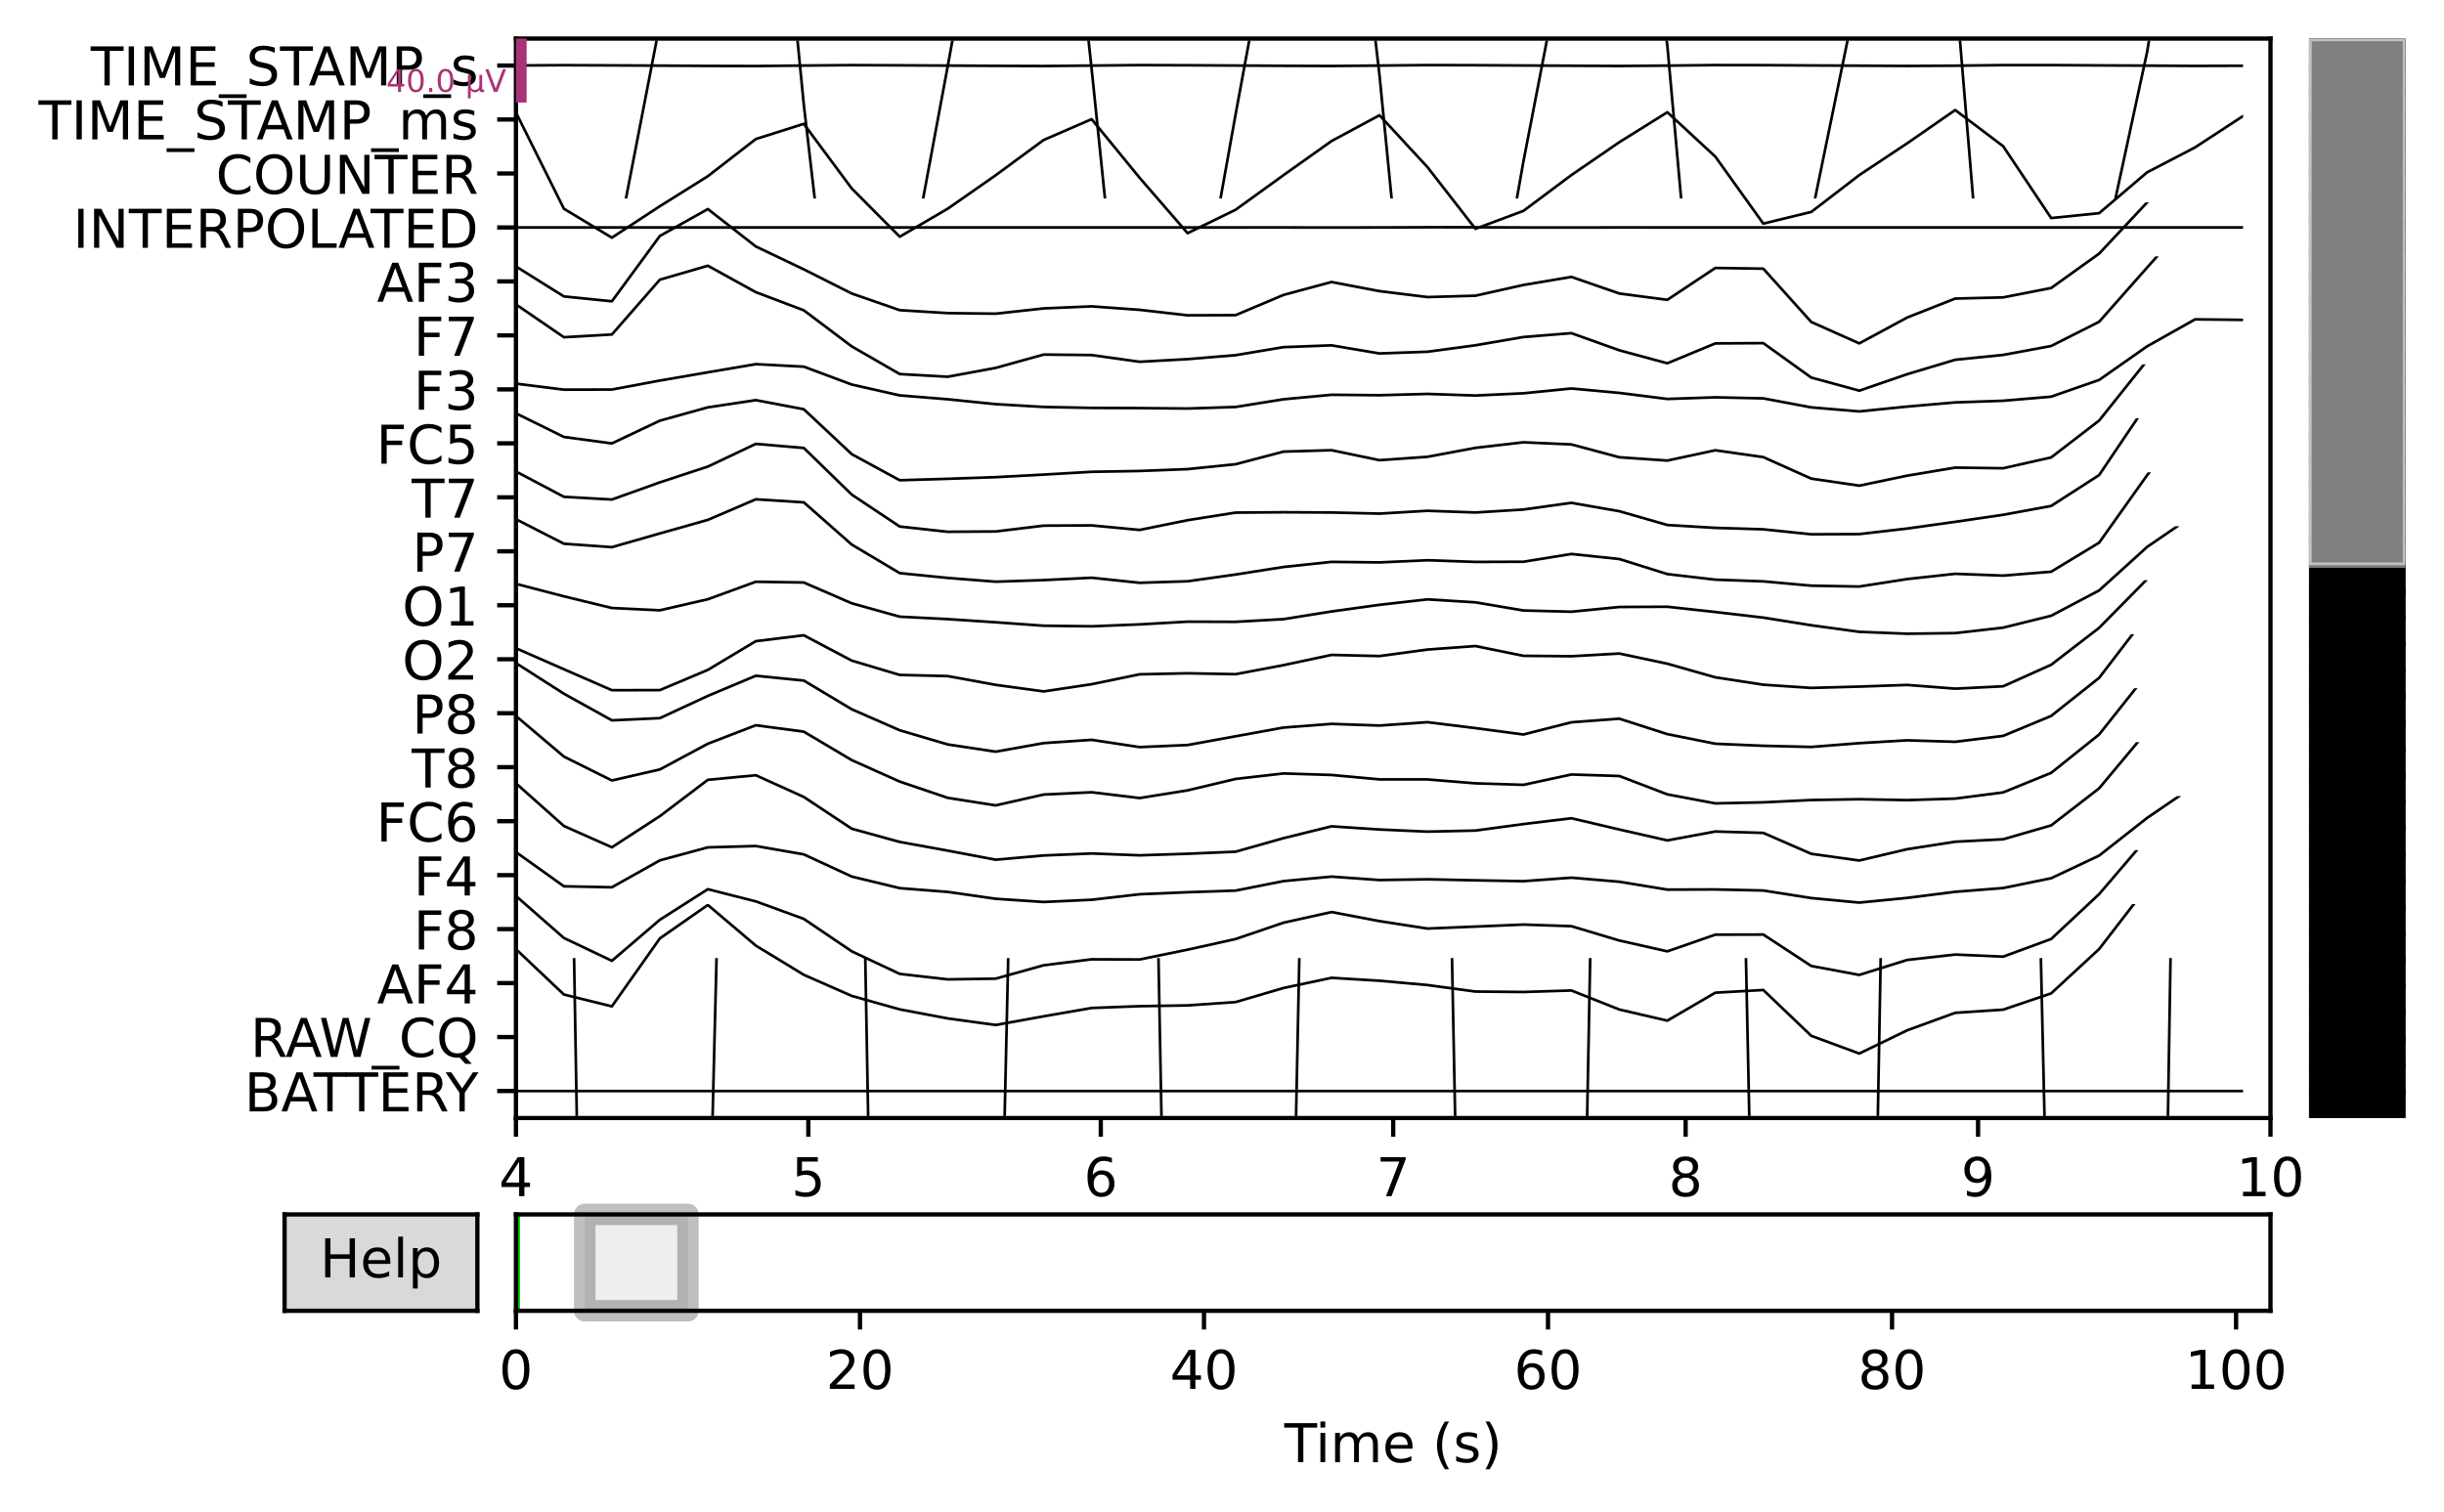 <?xml version="1.0" encoding="utf-8" standalone="no"?>
<!DOCTYPE svg PUBLIC "-//W3C//DTD SVG 1.1//EN"
  "http://www.w3.org/Graphics/SVG/1.1/DTD/svg11.dtd">
<!-- Created with matplotlib (https://matplotlib.org/) -->
<svg height="282.356pt" version="1.1" viewBox="0 0 456.334 282.356" width="456.334pt" xmlns="http://www.w3.org/2000/svg" xmlns:xlink="http://www.w3.org/1999/xlink">

 <defs>
  <style type="text/css">*{stroke-linecap:butt;stroke-linejoin:round;}</style>
 </defs>
 <g id="figure_1">
  <g id="patch_1">
   <path d="M 0 282.356 
L 456.334 282.356 
L 456.334 0 
L 0 0 
z
" style="fill:#ffffff;"/>
  </g>
  <g id="axes_1">
   <g id="patch_2">
    <path d="M 96.334 208.8 
L 423.934 208.8 
L 423.934 7.2 
L 96.334 7.2 
z
" style="fill:#ffffff;"/>
   </g>
   <g id="line2d_1">
    <path clip-path="url(#pbcd051df82)" d="M 96.334 12.225 
L 105.292 12.174 
L 114.25 12.211 
L 123.208 12.257 
L 132.166 12.309 
L 141.123 12.333 
L 150.081 12.242 
L 159.039 12.165 
L 167.997 12.201 
L 176.955 12.249 
L 185.912 12.298 
L 194.87 12.331 
L 203.828 12.248 
L 212.786 12.161 
L 221.744 12.19 
L 230.702 12.24 
L 239.659 12.289 
L 248.617 12.324 
L 257.575 12.247 
L 266.533 12.156 
L 275.491 12.18 
L 284.448 12.231 
L 293.406 12.278 
L 302.364 12.32 
L 311.322 12.254 
L 320.28 12.155 
L 329.238 12.17 
L 338.195 12.223 
L 347.153 12.267 
L 356.111 12.316 
L 365.069 12.267 
L 374.027 12.16 
L 382.984 12.16 
L 391.942 12.214 
L 400.9 12.256 
L 409.858 12.31 
L 418.816 12.28 
" style="fill:none;stroke:#000000;stroke-linecap:square;stroke-width:0.5;"/>
   </g>
   <g id="line2d_2">
    <path clip-path="url(#p5243cf0602)" d="M 96.334 36.882 
L 105.292 87.236 
L 114.25 50.619 
L 123.208 4.408 
L 124.137 -1 
M 148.075 -1 
L 150.081 19.533 
L 159.039 96.644 
L 167.997 60.542 
L 176.955 12.371 
L 179.395 -1 
M 202.315 -1 
L 203.828 12.896 
L 212.786 99.9 
L 221.744 71.423 
L 230.702 21.383 
L 234.834 -1 
M 255.826 -1 
L 257.575 14.043 
L 266.533 105.315 
L 275.491 80.68 
L 284.448 30.162 
L 290.481 -1 
M 310.04 -1 
L 311.322 8.525 
L 320.28 108.029 
L 329.238 92.566 
L 338.195 40.504 
L 346.723 -1 
M 365.25 -1 
L 374.027 104.655 
L 382.984 104.743 
L 391.942 51.198 
L 400.9 9.712 
L 402.671 -1 
" style="fill:none;stroke:#000000;stroke-linecap:square;stroke-width:0.5;"/>
   </g>
   <g id="line2d_3">
    <path clip-path="url(#p7fb155a384)" d="M 96.334 21.012 
L 105.292 38.986 
L 114.25 44.387 
L 123.208 38.512 
L 132.166 32.908 
L 141.123 25.967 
L 150.081 23.132 
L 159.039 35.21 
L 167.997 44.21 
L 176.955 38.978 
L 185.912 32.726 
L 194.87 26.142 
L 203.828 22.26 
L 212.786 33.208 
L 221.744 43.548 
L 230.702 39.179 
L 239.659 32.706 
L 248.617 26.343 
L 257.575 21.526 
L 266.533 31.216 
L 275.491 42.733 
L 284.448 39.385 
L 293.406 32.696 
L 302.364 26.548 
L 311.322 20.963 
L 320.28 29.254 
L 329.238 41.758 
L 338.195 39.582 
L 347.153 32.704 
L 356.111 26.758 
L 365.069 20.552 
L 374.027 27.311 
L 382.984 40.726 
L 391.942 39.814 
L 400.9 32.188 
L 409.858 27.525 
L 418.816 21.675 
" style="fill:none;stroke:#000000;stroke-linecap:square;stroke-width:0.5;"/>
   </g>
   <g id="line2d_4">
    <path clip-path="url(#p1d66ffc038)" d="M 96.334 42.482 
L 105.292 42.482 
L 114.25 42.482 
L 123.208 42.482 
L 132.166 42.482 
L 141.123 42.482 
L 150.081 42.482 
L 159.039 42.482 
L 167.997 42.482 
L 176.955 42.482 
L 185.912 42.482 
L 194.87 42.482 
L 203.828 42.482 
L 212.786 42.482 
L 221.744 42.482 
L 230.702 42.481 
L 239.659 42.48 
L 248.617 42.487 
L 257.575 42.48 
L 266.533 42.443 
L 275.491 42.446 
L 284.448 42.483 
L 293.406 42.486 
L 302.364 42.48 
L 311.322 42.482 
L 320.28 42.482 
L 329.238 42.482 
L 338.195 42.482 
L 347.153 42.482 
L 356.111 42.482 
L 365.069 42.482 
L 374.027 42.482 
L 382.984 42.482 
L 391.942 42.482 
L 400.9 42.482 
L 409.858 42.482 
L 418.816 42.482 
" style="fill:none;stroke:#000000;stroke-linecap:square;stroke-width:0.5;"/>
   </g>
   <g id="line2d_5">
    <path clip-path="url(#p45a8575cf6)" d="M 96.334 49.762 
L 105.292 55.361 
L 114.25 56.271 
L 123.208 44.066 
L 132.166 39.044 
L 141.123 46.032 
L 150.081 50.306 
L 159.039 54.815 
L 167.997 57.928 
L 176.955 58.477 
L 185.912 58.584 
L 194.87 57.597 
L 203.828 57.216 
L 212.786 57.865 
L 221.744 58.886 
L 230.702 58.858 
L 239.659 55.08 
L 248.617 52.669 
L 257.575 54.372 
L 266.533 55.482 
L 275.491 55.226 
L 284.448 53.224 
L 293.406 51.713 
L 302.364 54.817 
L 311.322 55.997 
L 320.28 50.041 
L 329.238 50.179 
L 338.195 60.136 
L 347.153 64.132 
L 356.111 59.296 
L 365.069 55.761 
L 374.027 55.54 
L 382.984 53.789 
L 391.942 47.366 
L 400.9 37.809 
L 409.858 30.718 
L 418.816 30.825 
" style="fill:none;stroke:#000000;stroke-linecap:square;stroke-width:0.5;"/>
   </g>
   <g id="line2d_6">
    <path clip-path="url(#p01b181c319)" d="M 96.334 56.85 
L 105.292 62.98 
L 114.25 62.469 
L 123.208 52.232 
L 132.166 49.626 
L 141.123 54.567 
L 150.081 57.954 
L 159.039 64.695 
L 167.997 69.859 
L 176.955 70.361 
L 185.912 68.704 
L 194.87 66.221 
L 203.828 66.311 
L 212.786 67.565 
L 221.744 67.072 
L 230.702 66.332 
L 239.659 64.832 
L 248.617 64.498 
L 257.575 66.01 
L 266.533 65.693 
L 275.491 64.485 
L 284.448 62.942 
L 293.406 62.22 
L 302.364 65.423 
L 311.322 67.846 
L 320.28 64.136 
L 329.238 64.084 
L 338.195 70.517 
L 347.153 72.959 
L 356.111 69.882 
L 365.069 67.191 
L 374.027 66.284 
L 382.984 64.619 
L 391.942 60.095 
L 400.9 49.966 
L 409.858 39.902 
L 418.816 39.151 
" style="fill:none;stroke:#000000;stroke-linecap:square;stroke-width:0.5;"/>
   </g>
   <g id="line2d_7">
    <path clip-path="url(#p4f60ef6c63)" d="M 96.334 71.648 
L 105.292 72.771 
L 114.25 72.75 
L 123.208 71.074 
L 132.166 69.53 
L 141.123 68.011 
L 150.081 68.477 
L 159.039 71.817 
L 167.997 73.843 
L 176.955 74.568 
L 185.912 75.477 
L 194.87 76.003 
L 203.828 76.179 
L 212.786 76.216 
L 221.744 76.297 
L 230.702 76.007 
L 239.659 74.568 
L 248.617 73.73 
L 257.575 73.81 
L 266.533 73.568 
L 275.491 73.866 
L 284.448 73.451 
L 293.406 72.556 
L 302.364 73.38 
L 311.322 74.508 
L 320.28 74.204 
L 329.238 74.402 
L 338.195 76.082 
L 347.153 76.836 
L 356.111 75.932 
L 365.069 75.153 
L 374.027 74.847 
L 382.984 74.084 
L 391.942 70.959 
L 400.9 64.678 
L 409.858 59.641 
L 418.816 59.743 
" style="fill:none;stroke:#000000;stroke-linecap:square;stroke-width:0.5;"/>
   </g>
   <g id="line2d_8">
    <path clip-path="url(#pfef2d3c69b)" d="M 96.334 77.188 
L 105.292 81.604 
L 114.25 82.812 
L 123.208 78.562 
L 132.166 76.077 
L 141.123 74.729 
L 150.081 76.429 
L 159.039 84.821 
L 167.997 89.691 
L 176.955 89.422 
L 185.912 89.115 
L 194.87 88.635 
L 203.828 88.114 
L 212.786 87.961 
L 221.744 87.614 
L 230.702 86.699 
L 239.659 84.345 
L 248.617 84.081 
L 257.575 85.942 
L 266.533 85.314 
L 275.491 83.641 
L 284.448 82.603 
L 293.406 82.999 
L 302.364 85.4 
L 311.322 86.015 
L 320.28 84.093 
L 329.238 85.371 
L 338.195 89.386 
L 347.153 90.702 
L 356.111 88.834 
L 365.069 87.331 
L 374.027 87.449 
L 382.984 85.432 
L 391.942 78.54 
L 400.9 67.331 
L 409.858 58.577 
L 418.816 59.243 
" style="fill:none;stroke:#000000;stroke-linecap:square;stroke-width:0.5;"/>
   </g>
   <g id="line2d_9">
    <path clip-path="url(#pe58c0d6b82)" d="M 96.334 88.052 
L 105.292 92.784 
L 114.25 93.29 
L 123.208 90.082 
L 132.166 87.14 
L 141.123 82.898 
L 150.081 83.664 
L 159.039 92.376 
L 167.997 98.335 
L 176.955 99.315 
L 185.912 99.256 
L 194.87 98.17 
L 203.828 98.125 
L 212.786 98.971 
L 221.744 97.151 
L 230.702 95.736 
L 239.659 95.668 
L 248.617 95.716 
L 257.575 95.921 
L 266.533 95.394 
L 275.491 95.713 
L 284.448 95.158 
L 293.406 93.91 
L 302.364 95.477 
L 311.322 98.05 
L 320.28 98.585 
L 329.238 98.854 
L 338.195 99.783 
L 347.153 99.746 
L 356.111 98.709 
L 365.069 97.454 
L 374.027 96.142 
L 382.984 94.494 
L 391.942 88.724 
L 400.9 75.437 
L 409.858 63.919 
L 418.816 66.72 
" style="fill:none;stroke:#000000;stroke-linecap:square;stroke-width:0.5;"/>
   </g>
   <g id="line2d_10">
    <path clip-path="url(#p45036a694d)" d="M 96.334 96.967 
L 105.292 101.546 
L 114.25 102.188 
L 123.208 99.622 
L 132.166 97.092 
L 141.123 93.248 
L 150.081 93.819 
L 159.039 101.709 
L 167.997 107.037 
L 176.955 107.932 
L 185.912 108.636 
L 194.87 108.34 
L 203.828 107.9 
L 212.786 108.842 
L 221.744 108.558 
L 230.702 107.299 
L 239.659 105.888 
L 248.617 104.934 
L 257.575 105.034 
L 266.533 104.63 
L 275.491 104.942 
L 284.448 104.909 
L 293.406 103.46 
L 302.364 104.407 
L 311.322 107.216 
L 320.28 108.257 
L 329.238 108.576 
L 338.195 109.381 
L 347.153 109.543 
L 356.111 108.143 
L 365.069 107.163 
L 374.027 107.5 
L 382.984 106.774 
L 391.942 101.349 
L 400.9 88.747 
L 409.858 77.391 
L 418.816 78.269 
" style="fill:none;stroke:#000000;stroke-linecap:square;stroke-width:0.5;"/>
   </g>
   <g id="line2d_11">
    <path clip-path="url(#p1e5509e3de)" d="M 96.334 109.036 
L 105.292 111.369 
L 114.25 113.549 
L 123.208 113.978 
L 132.166 111.918 
L 141.123 108.646 
L 150.081 108.79 
L 159.039 112.671 
L 167.997 115.171 
L 176.955 115.626 
L 185.912 116.217 
L 194.87 116.859 
L 203.828 116.969 
L 212.786 116.611 
L 221.744 116.102 
L 230.702 116.132 
L 239.659 115.63 
L 248.617 114.197 
L 257.575 112.956 
L 266.533 111.937 
L 275.491 112.493 
L 284.448 114.013 
L 293.406 114.244 
L 302.364 113.36 
L 311.322 113.316 
L 320.28 114.298 
L 329.238 115.344 
L 338.195 116.774 
L 347.153 118 
L 356.111 118.357 
L 365.069 118.238 
L 374.027 117.219 
L 382.984 114.999 
L 391.942 110.271 
L 400.9 102.144 
L 409.858 96.016 
L 418.816 97.485 
" style="fill:none;stroke:#000000;stroke-linecap:square;stroke-width:0.5;"/>
   </g>
   <g id="line2d_12">
    <path clip-path="url(#p5d5455533f)" d="M 96.334 121.059 
L 105.292 124.99 
L 114.25 128.9 
L 123.208 128.886 
L 132.166 125.109 
L 141.123 119.745 
L 150.081 118.645 
L 159.039 123.376 
L 167.997 126.049 
L 176.955 126.266 
L 185.912 127.904 
L 194.87 129.129 
L 203.828 127.783 
L 212.786 125.934 
L 221.744 125.743 
L 230.702 125.91 
L 239.659 124.222 
L 248.617 122.308 
L 257.575 122.528 
L 266.533 121.311 
L 275.491 120.657 
L 284.448 122.48 
L 293.406 122.56 
L 302.364 122.055 
L 311.322 123.954 
L 320.28 126.497 
L 329.238 127.876 
L 338.195 128.474 
L 347.153 128.228 
L 356.111 127.918 
L 365.069 128.612 
L 374.027 128.171 
L 382.984 124.155 
L 391.942 117.252 
L 400.9 108.164 
L 409.858 100.636 
L 418.816 102.004 
" style="fill:none;stroke:#000000;stroke-linecap:square;stroke-width:0.5;"/>
   </g>
   <g id="line2d_13">
    <path clip-path="url(#p6c97702363)" d="M 96.334 123.832 
L 105.292 129.559 
L 114.25 134.53 
L 123.208 134.12 
L 132.166 129.965 
L 141.123 126.201 
L 150.081 127.103 
L 159.039 132.465 
L 167.997 136.383 
L 176.955 139.028 
L 185.912 140.383 
L 194.87 138.782 
L 203.828 138.173 
L 212.786 139.529 
L 221.744 139.141 
L 230.702 137.51 
L 239.659 135.877 
L 248.617 135.193 
L 257.575 135.504 
L 266.533 134.875 
L 275.491 135.982 
L 284.448 137.173 
L 293.406 134.894 
L 302.364 134.223 
L 311.322 137.104 
L 320.28 138.901 
L 329.238 139.284 
L 338.195 139.5 
L 347.153 138.793 
L 356.111 138.261 
L 365.069 138.538 
L 374.027 137.433 
L 382.984 133.709 
L 391.942 126.597 
L 400.9 114.901 
L 409.858 104.936 
L 418.816 106.6 
" style="fill:none;stroke:#000000;stroke-linecap:square;stroke-width:0.5;"/>
   </g>
   <g id="line2d_14">
    <path clip-path="url(#pdd883da0d0)" d="M 96.334 133.714 
L 105.292 141.3 
L 114.25 145.761 
L 123.208 143.704 
L 132.166 138.897 
L 141.123 135.449 
L 150.081 136.645 
L 159.039 141.961 
L 167.997 145.967 
L 176.955 149.003 
L 185.912 150.412 
L 194.87 148.389 
L 203.828 147.963 
L 212.786 149.043 
L 221.744 147.608 
L 230.702 145.476 
L 239.659 144.449 
L 248.617 144.732 
L 257.575 145.554 
L 266.533 145.563 
L 275.491 146.294 
L 284.448 146.575 
L 293.406 144.646 
L 302.364 144.925 
L 311.322 148.358 
L 320.28 150.037 
L 329.238 149.846 
L 338.195 149.415 
L 347.153 149.26 
L 356.111 149.431 
L 365.069 149.147 
L 374.027 147.988 
L 382.984 144.342 
L 391.942 137.171 
L 400.9 125.892 
L 409.858 115.952 
L 418.816 116.979 
" style="fill:none;stroke:#000000;stroke-linecap:square;stroke-width:0.5;"/>
   </g>
   <g id="line2d_15">
    <path clip-path="url(#p6d82eed3ec)" d="M 96.334 146.289 
L 105.292 154.264 
L 114.25 158.241 
L 123.208 152.426 
L 132.166 145.639 
L 141.123 144.783 
L 150.081 148.839 
L 159.039 154.771 
L 167.997 157.24 
L 176.955 158.863 
L 185.912 160.56 
L 194.87 159.766 
L 203.828 159.396 
L 212.786 159.738 
L 221.744 159.449 
L 230.702 159.063 
L 239.659 156.536 
L 248.617 154.325 
L 257.575 154.914 
L 266.533 155.317 
L 275.491 155.115 
L 284.448 153.902 
L 293.406 152.816 
L 302.364 154.919 
L 311.322 156.955 
L 320.28 155.291 
L 329.238 155.553 
L 338.195 159.459 
L 347.153 160.708 
L 356.111 158.594 
L 365.069 157.199 
L 374.027 156.742 
L 382.984 154.154 
L 391.942 147.227 
L 400.9 136.51 
L 409.858 127.897 
L 418.816 128.602 
" style="fill:none;stroke:#000000;stroke-linecap:square;stroke-width:0.5;"/>
   </g>
   <g id="line2d_16">
    <path clip-path="url(#pf15180b2ee)" d="M 96.334 159.132 
L 105.292 165.526 
L 114.25 165.706 
L 123.208 160.681 
L 132.166 158.252 
L 141.123 158.001 
L 150.081 159.562 
L 159.039 163.704 
L 167.997 165.87 
L 176.955 166.571 
L 185.912 167.853 
L 194.87 168.454 
L 203.828 168.039 
L 212.786 167.01 
L 221.744 166.631 
L 230.702 166.33 
L 239.659 164.554 
L 248.617 163.717 
L 257.575 164.356 
L 266.533 164.217 
L 275.491 164.41 
L 284.448 164.569 
L 293.406 163.915 
L 302.364 164.675 
L 311.322 166.143 
L 320.28 166.113 
L 329.238 166.31 
L 338.195 167.719 
L 347.153 168.57 
L 356.111 167.689 
L 365.069 166.552 
L 374.027 165.849 
L 382.984 164.017 
L 391.942 159.794 
L 400.9 152.756 
L 409.858 146.646 
L 418.816 145.961 
" style="fill:none;stroke:#000000;stroke-linecap:square;stroke-width:0.5;"/>
   </g>
   <g id="line2d_17">
    <path clip-path="url(#p3132d3f143)" d="M 96.334 167.33 
L 105.292 175.178 
L 114.25 179.439 
L 123.208 171.775 
L 132.166 166.066 
L 141.123 168.343 
L 150.081 171.61 
L 159.039 177.67 
L 167.997 181.883 
L 176.955 182.906 
L 185.912 182.772 
L 194.87 180.271 
L 203.828 179.162 
L 212.786 179.194 
L 221.744 177.359 
L 230.702 175.375 
L 239.659 172.323 
L 248.617 170.332 
L 257.575 172.03 
L 266.533 173.415 
L 275.491 173.048 
L 284.448 172.673 
L 293.406 172.972 
L 302.364 175.654 
L 311.322 177.673 
L 320.28 174.559 
L 329.238 174.536 
L 338.195 180.405 
L 347.153 182.076 
L 356.111 179.277 
L 365.069 178.269 
L 374.027 178.662 
L 382.984 175.365 
L 391.942 166.987 
L 400.9 156.52 
L 409.858 148.304 
L 418.816 147.65 
" style="fill:none;stroke:#000000;stroke-linecap:square;stroke-width:0.5;"/>
   </g>
   <g id="line2d_18">
    <path clip-path="url(#p50adfc9bce)" d="M 96.334 177.265 
L 105.292 185.738 
L 114.25 187.944 
L 123.208 175.252 
L 132.166 169.007 
L 141.123 176.602 
L 150.081 182.051 
L 159.039 185.992 
L 167.997 188.511 
L 176.955 190.199 
L 185.912 191.426 
L 194.87 189.806 
L 203.828 188.249 
L 212.786 187.914 
L 221.744 187.769 
L 230.702 187.149 
L 239.659 184.518 
L 248.617 182.619 
L 257.575 183.16 
L 266.533 183.965 
L 275.491 185.18 
L 284.448 185.262 
L 293.406 184.982 
L 302.364 188.539 
L 311.322 190.615 
L 320.28 185.392 
L 329.238 184.893 
L 338.195 193.45 
L 347.153 196.757 
L 356.111 192.417 
L 365.069 189.153 
L 374.027 188.562 
L 382.984 185.524 
L 391.942 177.244 
L 400.9 165.632 
L 409.858 156.875 
L 418.816 156.344 
" style="fill:none;stroke:#000000;stroke-linecap:square;stroke-width:0.5;"/>
   </g>
   <g id="line2d_19">
    <path clip-path="url(#pc6fa68fa22)" d="M 99.431 -1 
L 105.292 68.51 
L 108.985 283.356 
M 131.466 283.356 
L 132.166 244.126 
L 138.269 -1 
M 156.937 -1 
L 159.039 39.827 
L 163.455 283.356 
M 185.898 283.356 
L 185.912 282.608 
L 192.3 -1 
M 212.922 -1 
L 218.272 283.356 
M 240.449 283.356 
L 246.313 -1 
M 267.553 -1 
L 273.178 283.356 
M 294.911 283.356 
L 300.366 -1 
M 322.2 -1 
L 328.199 283.356 
M 349.268 283.356 
L 354.407 -1 
M 376.946 -1 
L 382.984 262.816 
L 383.413 283.356 
M 403.559 283.356 
L 408.221 -1 
" style="fill:none;stroke:#000000;stroke-linecap:square;stroke-width:0.5;"/>
   </g>
   <g id="line2d_20">
    <path clip-path="url(#p49dc46d672)" d="M 96.334 203.76 
L 105.292 203.76 
L 114.25 203.76 
L 123.208 203.76 
L 132.166 203.76 
L 141.123 203.76 
L 150.081 203.76 
L 159.039 203.76 
L 167.997 203.76 
L 176.955 203.76 
L 185.912 203.76 
L 194.87 203.76 
L 203.828 203.76 
L 212.786 203.76 
L 221.744 203.76 
L 230.702 203.76 
L 239.659 203.76 
L 248.617 203.76 
L 257.575 203.76 
L 266.533 203.76 
L 275.491 203.76 
L 284.448 203.76 
L 293.406 203.76 
L 302.364 203.76 
L 311.322 203.76 
L 320.28 203.76 
L 329.238 203.76 
L 338.195 203.76 
L 347.153 203.76 
L 356.111 203.76 
L 365.069 203.76 
L 374.027 203.76 
L 382.984 203.76 
L 391.942 203.76 
L 400.9 203.76 
L 409.858 203.76 
L 418.816 203.76 
" style="fill:none;stroke:#000000;stroke-linecap:square;stroke-width:0.5;"/>
   </g>
   <g id="matplotlib.axis_1">
    <g id="xtick_1">
     <g id="line2d_21">
      <defs>
       <path d="M 0 0 
L 0 3.5 
" id="mabaf3b9de3" style="stroke:#000000;stroke-width:0.8;"/>
      </defs>
      <g>
       <use style="stroke:#000000;stroke-width:0.8;" x="96.334" xlink:href="#mabaf3b9de3" y="208.8"/>
      </g>
     </g>
     <g id="text_1">
      <!-- 4 -->
      <g transform="translate(93.153 223.398)scale(0.1 -0.1)">
       <defs>
        <path d="M 37.797 64.312 
L 12.891 25.391 
L 37.797 25.391 
z
M 35.203 72.906 
L 47.609 72.906 
L 47.609 25.391 
L 58.016 25.391 
L 58.016 17.188 
L 47.609 17.188 
L 47.609 0 
L 37.797 0 
L 37.797 17.188 
L 4.891 17.188 
L 4.891 26.703 
z
" id="DejaVuSans-52"/>
       </defs>
       <use xlink:href="#DejaVuSans-52"/>
      </g>
     </g>
    </g>
    <g id="xtick_2">
     <g id="line2d_22">
      <g>
       <use style="stroke:#000000;stroke-width:0.8;" x="150.934" xlink:href="#mabaf3b9de3" y="208.8"/>
      </g>
     </g>
     <g id="text_2">
      <!-- 5 -->
      <g transform="translate(147.753 223.398)scale(0.1 -0.1)">
       <defs>
        <path d="M 10.797 72.906 
L 49.516 72.906 
L 49.516 64.594 
L 19.828 64.594 
L 19.828 46.734 
Q 21.969 47.469 24.109 47.828 
Q 26.266 48.188 28.422 48.188 
Q 40.625 48.188 47.75 41.5 
Q 54.891 34.812 54.891 23.391 
Q 54.891 11.625 47.562 5.094 
Q 40.234 -1.422 26.906 -1.422 
Q 22.312 -1.422 17.547 -0.641 
Q 12.797 0.141 7.719 1.703 
L 7.719 11.625 
Q 12.109 9.234 16.797 8.062 
Q 21.484 6.891 26.703 6.891 
Q 35.156 6.891 40.078 11.328 
Q 45.016 15.766 45.016 23.391 
Q 45.016 31 40.078 35.438 
Q 35.156 39.891 26.703 39.891 
Q 22.75 39.891 18.812 39.016 
Q 14.891 38.141 10.797 36.281 
z
" id="DejaVuSans-53"/>
       </defs>
       <use xlink:href="#DejaVuSans-53"/>
      </g>
     </g>
    </g>
    <g id="xtick_3">
     <g id="line2d_23">
      <g>
       <use style="stroke:#000000;stroke-width:0.8;" x="205.534" xlink:href="#mabaf3b9de3" y="208.8"/>
      </g>
     </g>
     <g id="text_3">
      <!-- 6 -->
      <g transform="translate(202.353 223.398)scale(0.1 -0.1)">
       <defs>
        <path d="M 33.016 40.375 
Q 26.375 40.375 22.484 35.828 
Q 18.609 31.297 18.609 23.391 
Q 18.609 15.531 22.484 10.953 
Q 26.375 6.391 33.016 6.391 
Q 39.656 6.391 43.531 10.953 
Q 47.406 15.531 47.406 23.391 
Q 47.406 31.297 43.531 35.828 
Q 39.656 40.375 33.016 40.375 
z
M 52.594 71.297 
L 52.594 62.312 
Q 48.875 64.062 45.094 64.984 
Q 41.312 65.922 37.594 65.922 
Q 27.828 65.922 22.672 59.328 
Q 17.531 52.734 16.797 39.406 
Q 19.672 43.656 24.016 45.922 
Q 28.375 48.188 33.594 48.188 
Q 44.578 48.188 50.953 41.516 
Q 57.328 34.859 57.328 23.391 
Q 57.328 12.156 50.688 5.359 
Q 44.047 -1.422 33.016 -1.422 
Q 20.359 -1.422 13.672 8.266 
Q 6.984 17.969 6.984 36.375 
Q 6.984 53.656 15.188 63.938 
Q 23.391 74.219 37.203 74.219 
Q 40.922 74.219 44.703 73.484 
Q 48.484 72.75 52.594 71.297 
z
" id="DejaVuSans-54"/>
       </defs>
       <use xlink:href="#DejaVuSans-54"/>
      </g>
     </g>
    </g>
    <g id="xtick_4">
     <g id="line2d_24">
      <g>
       <use style="stroke:#000000;stroke-width:0.8;" x="260.134" xlink:href="#mabaf3b9de3" y="208.8"/>
      </g>
     </g>
     <g id="text_4">
      <!-- 7 -->
      <g transform="translate(256.953 223.398)scale(0.1 -0.1)">
       <defs>
        <path d="M 8.203 72.906 
L 55.078 72.906 
L 55.078 68.703 
L 28.609 0 
L 18.312 0 
L 43.219 64.594 
L 8.203 64.594 
z
" id="DejaVuSans-55"/>
       </defs>
       <use xlink:href="#DejaVuSans-55"/>
      </g>
     </g>
    </g>
    <g id="xtick_5">
     <g id="line2d_25">
      <g>
       <use style="stroke:#000000;stroke-width:0.8;" x="314.734" xlink:href="#mabaf3b9de3" y="208.8"/>
      </g>
     </g>
     <g id="text_5">
      <!-- 8 -->
      <g transform="translate(311.553 223.398)scale(0.1 -0.1)">
       <defs>
        <path d="M 31.781 34.625 
Q 24.75 34.625 20.719 30.859 
Q 16.703 27.094 16.703 20.516 
Q 16.703 13.922 20.719 10.156 
Q 24.75 6.391 31.781 6.391 
Q 38.812 6.391 42.859 10.172 
Q 46.922 13.969 46.922 20.516 
Q 46.922 27.094 42.891 30.859 
Q 38.875 34.625 31.781 34.625 
z
M 21.922 38.812 
Q 15.578 40.375 12.031 44.719 
Q 8.5 49.078 8.5 55.328 
Q 8.5 64.062 14.719 69.141 
Q 20.953 74.219 31.781 74.219 
Q 42.672 74.219 48.875 69.141 
Q 55.078 64.062 55.078 55.328 
Q 55.078 49.078 51.531 44.719 
Q 48 40.375 41.703 38.812 
Q 48.828 37.156 52.797 32.312 
Q 56.781 27.484 56.781 20.516 
Q 56.781 9.906 50.312 4.234 
Q 43.844 -1.422 31.781 -1.422 
Q 19.734 -1.422 13.25 4.234 
Q 6.781 9.906 6.781 20.516 
Q 6.781 27.484 10.781 32.312 
Q 14.797 37.156 21.922 38.812 
z
M 18.312 54.391 
Q 18.312 48.734 21.844 45.562 
Q 25.391 42.391 31.781 42.391 
Q 38.141 42.391 41.719 45.562 
Q 45.312 48.734 45.312 54.391 
Q 45.312 60.062 41.719 63.234 
Q 38.141 66.406 31.781 66.406 
Q 25.391 66.406 21.844 63.234 
Q 18.312 60.062 18.312 54.391 
z
" id="DejaVuSans-56"/>
       </defs>
       <use xlink:href="#DejaVuSans-56"/>
      </g>
     </g>
    </g>
    <g id="xtick_6">
     <g id="line2d_26">
      <g>
       <use style="stroke:#000000;stroke-width:0.8;" x="369.334" xlink:href="#mabaf3b9de3" y="208.8"/>
      </g>
     </g>
     <g id="text_6">
      <!-- 9 -->
      <g transform="translate(366.153 223.398)scale(0.1 -0.1)">
       <defs>
        <path d="M 10.984 1.516 
L 10.984 10.5 
Q 14.703 8.734 18.5 7.812 
Q 22.312 6.891 25.984 6.891 
Q 35.75 6.891 40.891 13.453 
Q 46.047 20.016 46.781 33.406 
Q 43.953 29.203 39.594 26.953 
Q 35.25 24.703 29.984 24.703 
Q 19.047 24.703 12.672 31.312 
Q 6.297 37.938 6.297 49.422 
Q 6.297 60.641 12.938 67.422 
Q 19.578 74.219 30.609 74.219 
Q 43.266 74.219 49.922 64.516 
Q 56.594 54.828 56.594 36.375 
Q 56.594 19.141 48.406 8.859 
Q 40.234 -1.422 26.422 -1.422 
Q 22.703 -1.422 18.891 -0.688 
Q 15.094 0.047 10.984 1.516 
z
M 30.609 32.422 
Q 37.25 32.422 41.125 36.953 
Q 45.016 41.5 45.016 49.422 
Q 45.016 57.281 41.125 61.844 
Q 37.25 66.406 30.609 66.406 
Q 23.969 66.406 20.094 61.844 
Q 16.219 57.281 16.219 49.422 
Q 16.219 41.5 20.094 36.953 
Q 23.969 32.422 30.609 32.422 
z
" id="DejaVuSans-57"/>
       </defs>
       <use xlink:href="#DejaVuSans-57"/>
      </g>
     </g>
    </g>
    <g id="xtick_7">
     <g id="line2d_27">
      <g>
       <use style="stroke:#000000;stroke-width:0.8;" x="423.934" xlink:href="#mabaf3b9de3" y="208.8"/>
      </g>
     </g>
     <g id="text_7">
      <!-- 10 -->
      <g transform="translate(417.572 223.398)scale(0.1 -0.1)">
       <defs>
        <path d="M 12.406 8.297 
L 28.516 8.297 
L 28.516 63.922 
L 10.984 60.406 
L 10.984 69.391 
L 28.422 72.906 
L 38.281 72.906 
L 38.281 8.297 
L 54.391 8.297 
L 54.391 0 
L 12.406 0 
z
" id="DejaVuSans-49"/>
        <path d="M 31.781 66.406 
Q 24.172 66.406 20.328 58.906 
Q 16.5 51.422 16.5 36.375 
Q 16.5 21.391 20.328 13.891 
Q 24.172 6.391 31.781 6.391 
Q 39.453 6.391 43.281 13.891 
Q 47.125 21.391 47.125 36.375 
Q 47.125 51.422 43.281 58.906 
Q 39.453 66.406 31.781 66.406 
z
M 31.781 74.219 
Q 44.047 74.219 50.516 64.516 
Q 56.984 54.828 56.984 36.375 
Q 56.984 17.969 50.516 8.266 
Q 44.047 -1.422 31.781 -1.422 
Q 19.531 -1.422 13.062 8.266 
Q 6.594 17.969 6.594 36.375 
Q 6.594 54.828 13.062 64.516 
Q 19.531 74.219 31.781 74.219 
z
" id="DejaVuSans-48"/>
       </defs>
       <use xlink:href="#DejaVuSans-49"/>
       <use x="63.623" xlink:href="#DejaVuSans-48"/>
      </g>
     </g>
    </g>
   </g>
   <g id="matplotlib.axis_2">
    <g id="ytick_1">
     <g id="line2d_28">
      <defs>
       <path d="M 0 0 
L -3.5 0 
" id="m22f9306552" style="stroke:#000000;stroke-width:0.8;"/>
      </defs>
      <g>
       <use style="stroke:#000000;stroke-width:0.8;" x="96.334" xlink:href="#m22f9306552" y="12.24"/>
      </g>
     </g>
     <g id="text_8">
      <!-- TIME_STAMP_s -->
      <g transform="translate(16.941 15.951)scale(0.1 -0.1)">
       <defs>
        <path d="M -0.297 72.906 
L 61.375 72.906 
L 61.375 64.594 
L 35.5 64.594 
L 35.5 0 
L 25.594 0 
L 25.594 64.594 
L -0.297 64.594 
z
" id="DejaVuSans-84"/>
        <path d="M 9.812 72.906 
L 19.672 72.906 
L 19.672 0 
L 9.812 0 
z
" id="DejaVuSans-73"/>
        <path d="M 9.812 72.906 
L 24.516 72.906 
L 43.109 23.297 
L 61.812 72.906 
L 76.516 72.906 
L 76.516 0 
L 66.891 0 
L 66.891 64.016 
L 48.094 14.016 
L 38.188 14.016 
L 19.391 64.016 
L 19.391 0 
L 9.812 0 
z
" id="DejaVuSans-77"/>
        <path d="M 9.812 72.906 
L 55.906 72.906 
L 55.906 64.594 
L 19.672 64.594 
L 19.672 43.016 
L 54.391 43.016 
L 54.391 34.719 
L 19.672 34.719 
L 19.672 8.297 
L 56.781 8.297 
L 56.781 0 
L 9.812 0 
z
" id="DejaVuSans-69"/>
        <path d="M 50.984 -16.609 
L 50.984 -23.578 
L -0.984 -23.578 
L -0.984 -16.609 
z
" id="DejaVuSans-95"/>
        <path d="M 53.516 70.516 
L 53.516 60.891 
Q 47.906 63.578 42.922 64.891 
Q 37.938 66.219 33.297 66.219 
Q 25.25 66.219 20.875 63.094 
Q 16.5 59.969 16.5 54.203 
Q 16.5 49.359 19.406 46.891 
Q 22.312 44.438 30.422 42.922 
L 36.375 41.703 
Q 47.406 39.594 52.656 34.297 
Q 57.906 29 57.906 20.125 
Q 57.906 9.516 50.797 4.047 
Q 43.703 -1.422 29.984 -1.422 
Q 24.812 -1.422 18.969 -0.25 
Q 13.141 0.922 6.891 3.219 
L 6.891 13.375 
Q 12.891 10.016 18.656 8.297 
Q 24.422 6.594 29.984 6.594 
Q 38.422 6.594 43.016 9.906 
Q 47.609 13.234 47.609 19.391 
Q 47.609 24.75 44.312 27.781 
Q 41.016 30.812 33.5 32.328 
L 27.484 33.5 
Q 16.453 35.688 11.516 40.375 
Q 6.594 45.062 6.594 53.422 
Q 6.594 63.094 13.406 68.656 
Q 20.219 74.219 32.172 74.219 
Q 37.312 74.219 42.625 73.281 
Q 47.953 72.359 53.516 70.516 
z
" id="DejaVuSans-83"/>
        <path d="M 34.188 63.188 
L 20.797 26.906 
L 47.609 26.906 
z
M 28.609 72.906 
L 39.797 72.906 
L 67.578 0 
L 57.328 0 
L 50.688 18.703 
L 17.828 18.703 
L 11.188 0 
L 0.781 0 
z
" id="DejaVuSans-65"/>
        <path d="M 19.672 64.797 
L 19.672 37.406 
L 32.078 37.406 
Q 38.969 37.406 42.719 40.969 
Q 46.484 44.531 46.484 51.125 
Q 46.484 57.672 42.719 61.234 
Q 38.969 64.797 32.078 64.797 
z
M 9.812 72.906 
L 32.078 72.906 
Q 44.344 72.906 50.609 67.359 
Q 56.891 61.812 56.891 51.125 
Q 56.891 40.328 50.609 34.812 
Q 44.344 29.297 32.078 29.297 
L 19.672 29.297 
L 19.672 0 
L 9.812 0 
z
" id="DejaVuSans-80"/>
        <path d="M 44.281 53.078 
L 44.281 44.578 
Q 40.484 46.531 36.375 47.5 
Q 32.281 48.484 27.875 48.484 
Q 21.188 48.484 17.844 46.438 
Q 14.5 44.391 14.5 40.281 
Q 14.5 37.156 16.891 35.375 
Q 19.281 33.594 26.516 31.984 
L 29.594 31.297 
Q 39.156 29.25 43.188 25.516 
Q 47.219 21.781 47.219 15.094 
Q 47.219 7.469 41.188 3.016 
Q 35.156 -1.422 24.609 -1.422 
Q 20.219 -1.422 15.453 -0.562 
Q 10.688 0.297 5.422 2 
L 5.422 11.281 
Q 10.406 8.688 15.234 7.391 
Q 20.062 6.109 24.812 6.109 
Q 31.156 6.109 34.562 8.281 
Q 37.984 10.453 37.984 14.406 
Q 37.984 18.062 35.516 20.016 
Q 33.062 21.969 24.703 23.781 
L 21.578 24.516 
Q 13.234 26.266 9.516 29.906 
Q 5.812 33.547 5.812 39.891 
Q 5.812 47.609 11.281 51.797 
Q 16.75 56 26.812 56 
Q 31.781 56 36.172 55.266 
Q 40.578 54.547 44.281 53.078 
z
" id="DejaVuSans-115"/>
       </defs>
       <use xlink:href="#DejaVuSans-84"/>
       <use x="61.084" xlink:href="#DejaVuSans-73"/>
       <use x="90.576" xlink:href="#DejaVuSans-77"/>
       <use x="176.855" xlink:href="#DejaVuSans-69"/>
       <use x="240.039" xlink:href="#DejaVuSans-95"/>
       <use x="290.039" xlink:href="#DejaVuSans-83"/>
       <use x="353.516" xlink:href="#DejaVuSans-84"/>
       <use x="406.85" xlink:href="#DejaVuSans-65"/>
       <use x="475.258" xlink:href="#DejaVuSans-77"/>
       <use x="561.537" xlink:href="#DejaVuSans-80"/>
       <use x="621.84" xlink:href="#DejaVuSans-95"/>
       <use x="671.84" xlink:href="#DejaVuSans-115"/>
      </g>
     </g>
    </g>
    <g id="ytick_2">
     <g id="line2d_29">
      <g>
       <use style="stroke:#000000;stroke-width:0.8;" x="96.334" xlink:href="#m22f9306552" y="22.32"/>
      </g>
     </g>
     <g id="text_9">
      <!-- TIME_STAMP_ms -->
      <g transform="translate(7.2 26.031)scale(0.1 -0.1)">
       <defs>
        <path d="M 52 44.188 
Q 55.375 50.25 60.062 53.125 
Q 64.75 56 71.094 56 
Q 79.641 56 84.281 50.016 
Q 88.922 44.047 88.922 33.016 
L 88.922 0 
L 79.891 0 
L 79.891 32.719 
Q 79.891 40.578 77.094 44.375 
Q 74.312 48.188 68.609 48.188 
Q 61.625 48.188 57.562 43.547 
Q 53.516 38.922 53.516 30.906 
L 53.516 0 
L 44.484 0 
L 44.484 32.719 
Q 44.484 40.625 41.703 44.406 
Q 38.922 48.188 33.109 48.188 
Q 26.219 48.188 22.156 43.531 
Q 18.109 38.875 18.109 30.906 
L 18.109 0 
L 9.078 0 
L 9.078 54.688 
L 18.109 54.688 
L 18.109 46.188 
Q 21.188 51.219 25.484 53.609 
Q 29.781 56 35.688 56 
Q 41.656 56 45.828 52.969 
Q 50 49.953 52 44.188 
z
" id="DejaVuSans-109"/>
       </defs>
       <use xlink:href="#DejaVuSans-84"/>
       <use x="61.084" xlink:href="#DejaVuSans-73"/>
       <use x="90.576" xlink:href="#DejaVuSans-77"/>
       <use x="176.855" xlink:href="#DejaVuSans-69"/>
       <use x="240.039" xlink:href="#DejaVuSans-95"/>
       <use x="290.039" xlink:href="#DejaVuSans-83"/>
       <use x="353.516" xlink:href="#DejaVuSans-84"/>
       <use x="406.85" xlink:href="#DejaVuSans-65"/>
       <use x="475.258" xlink:href="#DejaVuSans-77"/>
       <use x="561.537" xlink:href="#DejaVuSans-80"/>
       <use x="621.84" xlink:href="#DejaVuSans-95"/>
       <use x="671.84" xlink:href="#DejaVuSans-109"/>
       <use x="769.252" xlink:href="#DejaVuSans-115"/>
      </g>
     </g>
    </g>
    <g id="ytick_3">
     <g id="line2d_30">
      <g>
       <use style="stroke:#000000;stroke-width:0.8;" x="96.334" xlink:href="#m22f9306552" y="32.4"/>
      </g>
     </g>
     <g id="text_10">
      <!-- COUNTER -->
      <g transform="translate(40.305 36.199)scale(0.1 -0.1)">
       <defs>
        <path d="M 64.406 67.281 
L 64.406 56.891 
Q 59.422 61.531 53.781 63.812 
Q 48.141 66.109 41.797 66.109 
Q 29.297 66.109 22.656 58.469 
Q 16.016 50.828 16.016 36.375 
Q 16.016 21.969 22.656 14.328 
Q 29.297 6.688 41.797 6.688 
Q 48.141 6.688 53.781 8.984 
Q 59.422 11.281 64.406 15.922 
L 64.406 5.609 
Q 59.234 2.094 53.438 0.328 
Q 47.656 -1.422 41.219 -1.422 
Q 24.656 -1.422 15.125 8.703 
Q 5.609 18.844 5.609 36.375 
Q 5.609 53.953 15.125 64.078 
Q 24.656 74.219 41.219 74.219 
Q 47.75 74.219 53.531 72.484 
Q 59.328 70.75 64.406 67.281 
z
" id="DejaVuSans-67"/>
        <path d="M 39.406 66.219 
Q 28.656 66.219 22.328 58.203 
Q 16.016 50.203 16.016 36.375 
Q 16.016 22.609 22.328 14.594 
Q 28.656 6.594 39.406 6.594 
Q 50.141 6.594 56.422 14.594 
Q 62.703 22.609 62.703 36.375 
Q 62.703 50.203 56.422 58.203 
Q 50.141 66.219 39.406 66.219 
z
M 39.406 74.219 
Q 54.734 74.219 63.906 63.938 
Q 73.094 53.656 73.094 36.375 
Q 73.094 19.141 63.906 8.859 
Q 54.734 -1.422 39.406 -1.422 
Q 24.031 -1.422 14.812 8.828 
Q 5.609 19.094 5.609 36.375 
Q 5.609 53.656 14.812 63.938 
Q 24.031 74.219 39.406 74.219 
z
" id="DejaVuSans-79"/>
        <path d="M 8.688 72.906 
L 18.609 72.906 
L 18.609 28.609 
Q 18.609 16.891 22.844 11.734 
Q 27.094 6.594 36.625 6.594 
Q 46.094 6.594 50.344 11.734 
Q 54.594 16.891 54.594 28.609 
L 54.594 72.906 
L 64.5 72.906 
L 64.5 27.391 
Q 64.5 13.141 57.438 5.859 
Q 50.391 -1.422 36.625 -1.422 
Q 22.797 -1.422 15.734 5.859 
Q 8.688 13.141 8.688 27.391 
z
" id="DejaVuSans-85"/>
        <path d="M 9.812 72.906 
L 23.094 72.906 
L 55.422 11.922 
L 55.422 72.906 
L 64.984 72.906 
L 64.984 0 
L 51.703 0 
L 19.391 60.984 
L 19.391 0 
L 9.812 0 
z
" id="DejaVuSans-78"/>
        <path d="M 44.391 34.188 
Q 47.562 33.109 50.562 29.594 
Q 53.562 26.078 56.594 19.922 
L 66.609 0 
L 56 0 
L 46.688 18.703 
Q 43.062 26.031 39.672 28.422 
Q 36.281 30.812 30.422 30.812 
L 19.672 30.812 
L 19.672 0 
L 9.812 0 
L 9.812 72.906 
L 32.078 72.906 
Q 44.578 72.906 50.734 67.672 
Q 56.891 62.453 56.891 51.906 
Q 56.891 45.016 53.688 40.469 
Q 50.484 35.938 44.391 34.188 
z
M 19.672 64.797 
L 19.672 38.922 
L 32.078 38.922 
Q 39.203 38.922 42.844 42.219 
Q 46.484 45.516 46.484 51.906 
Q 46.484 58.297 42.844 61.547 
Q 39.203 64.797 32.078 64.797 
z
" id="DejaVuSans-82"/>
       </defs>
       <use xlink:href="#DejaVuSans-67"/>
       <use x="69.824" xlink:href="#DejaVuSans-79"/>
       <use x="148.535" xlink:href="#DejaVuSans-85"/>
       <use x="221.729" xlink:href="#DejaVuSans-78"/>
       <use x="296.533" xlink:href="#DejaVuSans-84"/>
       <use x="357.617" xlink:href="#DejaVuSans-69"/>
       <use x="420.801" xlink:href="#DejaVuSans-82"/>
      </g>
     </g>
    </g>
    <g id="ytick_4">
     <g id="line2d_31">
      <g>
       <use style="stroke:#000000;stroke-width:0.8;" x="96.334" xlink:href="#m22f9306552" y="42.48"/>
      </g>
     </g>
     <g id="text_11">
      <!-- INTERPOLATED -->
      <g transform="translate(13.637 46.279)scale(0.1 -0.1)">
       <defs>
        <path d="M 9.812 72.906 
L 19.672 72.906 
L 19.672 8.297 
L 55.172 8.297 
L 55.172 0 
L 9.812 0 
z
" id="DejaVuSans-76"/>
        <path d="M 19.672 64.797 
L 19.672 8.109 
L 31.594 8.109 
Q 46.688 8.109 53.688 14.938 
Q 60.688 21.781 60.688 36.531 
Q 60.688 51.172 53.688 57.984 
Q 46.688 64.797 31.594 64.797 
z
M 9.812 72.906 
L 30.078 72.906 
Q 51.266 72.906 61.172 64.094 
Q 71.094 55.281 71.094 36.531 
Q 71.094 17.672 61.125 8.828 
Q 51.172 0 30.078 0 
L 9.812 0 
z
" id="DejaVuSans-68"/>
       </defs>
       <use xlink:href="#DejaVuSans-73"/>
       <use x="29.492" xlink:href="#DejaVuSans-78"/>
       <use x="104.297" xlink:href="#DejaVuSans-84"/>
       <use x="165.381" xlink:href="#DejaVuSans-69"/>
       <use x="228.564" xlink:href="#DejaVuSans-82"/>
       <use x="298.047" xlink:href="#DejaVuSans-80"/>
       <use x="358.35" xlink:href="#DejaVuSans-79"/>
       <use x="437.061" xlink:href="#DejaVuSans-76"/>
       <use x="495.023" xlink:href="#DejaVuSans-65"/>
       <use x="555.682" xlink:href="#DejaVuSans-84"/>
       <use x="616.766" xlink:href="#DejaVuSans-69"/>
       <use x="679.949" xlink:href="#DejaVuSans-68"/>
      </g>
     </g>
    </g>
    <g id="ytick_5">
     <g id="line2d_32">
      <g>
       <use style="stroke:#000000;stroke-width:0.8;" x="96.334" xlink:href="#m22f9306552" y="52.56"/>
      </g>
     </g>
     <g id="text_12">
      <!-- AF3 -->
      <g transform="translate(70.38 56.359)scale(0.1 -0.1)">
       <defs>
        <path d="M 9.812 72.906 
L 51.703 72.906 
L 51.703 64.594 
L 19.672 64.594 
L 19.672 43.109 
L 48.578 43.109 
L 48.578 34.812 
L 19.672 34.812 
L 19.672 0 
L 9.812 0 
z
" id="DejaVuSans-70"/>
        <path d="M 40.578 39.312 
Q 47.656 37.797 51.625 33 
Q 55.609 28.219 55.609 21.188 
Q 55.609 10.406 48.188 4.484 
Q 40.766 -1.422 27.094 -1.422 
Q 22.516 -1.422 17.656 -0.516 
Q 12.797 0.391 7.625 2.203 
L 7.625 11.719 
Q 11.719 9.328 16.594 8.109 
Q 21.484 6.891 26.812 6.891 
Q 36.078 6.891 40.938 10.547 
Q 45.797 14.203 45.797 21.188 
Q 45.797 27.641 41.281 31.266 
Q 36.766 34.906 28.719 34.906 
L 20.219 34.906 
L 20.219 43.016 
L 29.109 43.016 
Q 36.375 43.016 40.234 45.922 
Q 44.094 48.828 44.094 54.297 
Q 44.094 59.906 40.109 62.906 
Q 36.141 65.922 28.719 65.922 
Q 24.656 65.922 20.016 65.031 
Q 15.375 64.156 9.812 62.312 
L 9.812 71.094 
Q 15.438 72.656 20.344 73.438 
Q 25.25 74.219 29.594 74.219 
Q 40.828 74.219 47.359 69.109 
Q 53.906 64.016 53.906 55.328 
Q 53.906 49.266 50.438 45.094 
Q 46.969 40.922 40.578 39.312 
z
" id="DejaVuSans-51"/>
       </defs>
       <use xlink:href="#DejaVuSans-65"/>
       <use x="68.408" xlink:href="#DejaVuSans-70"/>
       <use x="125.928" xlink:href="#DejaVuSans-51"/>
      </g>
     </g>
    </g>
    <g id="ytick_6">
     <g id="line2d_33">
      <g>
       <use style="stroke:#000000;stroke-width:0.8;" x="96.334" xlink:href="#m22f9306552" y="62.64"/>
      </g>
     </g>
     <g id="text_13">
      <!-- F7 -->
      <g transform="translate(77.22 66.439)scale(0.1 -0.1)">
       <use xlink:href="#DejaVuSans-70"/>
       <use x="57.52" xlink:href="#DejaVuSans-55"/>
      </g>
     </g>
    </g>
    <g id="ytick_7">
     <g id="line2d_34">
      <g>
       <use style="stroke:#000000;stroke-width:0.8;" x="96.334" xlink:href="#m22f9306552" y="72.72"/>
      </g>
     </g>
     <g id="text_14">
      <!-- F3 -->
      <g transform="translate(77.22 76.519)scale(0.1 -0.1)">
       <use xlink:href="#DejaVuSans-70"/>
       <use x="57.52" xlink:href="#DejaVuSans-51"/>
      </g>
     </g>
    </g>
    <g id="ytick_8">
     <g id="line2d_35">
      <g>
       <use style="stroke:#000000;stroke-width:0.8;" x="96.334" xlink:href="#m22f9306552" y="82.8"/>
      </g>
     </g>
     <g id="text_15">
      <!-- FC5 -->
      <g transform="translate(70.237 86.599)scale(0.1 -0.1)">
       <use xlink:href="#DejaVuSans-70"/>
       <use x="57.52" xlink:href="#DejaVuSans-67"/>
       <use x="127.344" xlink:href="#DejaVuSans-53"/>
      </g>
     </g>
    </g>
    <g id="ytick_9">
     <g id="line2d_36">
      <g>
       <use style="stroke:#000000;stroke-width:0.8;" x="96.334" xlink:href="#m22f9306552" y="92.88"/>
      </g>
     </g>
     <g id="text_16">
      <!-- T7 -->
      <g transform="translate(76.864 96.679)scale(0.1 -0.1)">
       <use xlink:href="#DejaVuSans-84"/>
       <use x="61.084" xlink:href="#DejaVuSans-55"/>
      </g>
     </g>
    </g>
    <g id="ytick_10">
     <g id="line2d_37">
      <g>
       <use style="stroke:#000000;stroke-width:0.8;" x="96.334" xlink:href="#m22f9306552" y="102.96"/>
      </g>
     </g>
     <g id="text_17">
      <!-- P7 -->
      <g transform="translate(76.942 106.759)scale(0.1 -0.1)">
       <use xlink:href="#DejaVuSans-80"/>
       <use x="60.303" xlink:href="#DejaVuSans-55"/>
      </g>
     </g>
    </g>
    <g id="ytick_11">
     <g id="line2d_38">
      <g>
       <use style="stroke:#000000;stroke-width:0.8;" x="96.334" xlink:href="#m22f9306552" y="113.04"/>
      </g>
     </g>
     <g id="text_18">
      <!-- O1 -->
      <g transform="translate(75.1 116.839)scale(0.1 -0.1)">
       <use xlink:href="#DejaVuSans-79"/>
       <use x="78.711" xlink:href="#DejaVuSans-49"/>
      </g>
     </g>
    </g>
    <g id="ytick_12">
     <g id="line2d_39">
      <g>
       <use style="stroke:#000000;stroke-width:0.8;" x="96.334" xlink:href="#m22f9306552" y="123.12"/>
      </g>
     </g>
     <g id="text_19">
      <!-- O2 -->
      <g transform="translate(75.1 126.919)scale(0.1 -0.1)">
       <defs>
        <path d="M 19.188 8.297 
L 53.609 8.297 
L 53.609 0 
L 7.328 0 
L 7.328 8.297 
Q 12.938 14.109 22.625 23.891 
Q 32.328 33.688 34.812 36.531 
Q 39.547 41.844 41.422 45.531 
Q 43.312 49.219 43.312 52.781 
Q 43.312 58.594 39.234 62.25 
Q 35.156 65.922 28.609 65.922 
Q 23.969 65.922 18.812 64.312 
Q 13.672 62.703 7.812 59.422 
L 7.812 69.391 
Q 13.766 71.781 18.938 73 
Q 24.125 74.219 28.422 74.219 
Q 39.75 74.219 46.484 68.547 
Q 53.219 62.891 53.219 53.422 
Q 53.219 48.922 51.531 44.891 
Q 49.859 40.875 45.406 35.406 
Q 44.188 33.984 37.641 27.219 
Q 31.109 20.453 19.188 8.297 
z
" id="DejaVuSans-50"/>
       </defs>
       <use xlink:href="#DejaVuSans-79"/>
       <use x="78.711" xlink:href="#DejaVuSans-50"/>
      </g>
     </g>
    </g>
    <g id="ytick_13">
     <g id="line2d_40">
      <g>
       <use style="stroke:#000000;stroke-width:0.8;" x="96.334" xlink:href="#m22f9306552" y="133.2"/>
      </g>
     </g>
     <g id="text_20">
      <!-- P8 -->
      <g transform="translate(76.942 136.999)scale(0.1 -0.1)">
       <use xlink:href="#DejaVuSans-80"/>
       <use x="60.303" xlink:href="#DejaVuSans-56"/>
      </g>
     </g>
    </g>
    <g id="ytick_14">
     <g id="line2d_41">
      <g>
       <use style="stroke:#000000;stroke-width:0.8;" x="96.334" xlink:href="#m22f9306552" y="143.28"/>
      </g>
     </g>
     <g id="text_21">
      <!-- T8 -->
      <g transform="translate(76.864 147.079)scale(0.1 -0.1)">
       <use xlink:href="#DejaVuSans-84"/>
       <use x="61.084" xlink:href="#DejaVuSans-56"/>
      </g>
     </g>
    </g>
    <g id="ytick_15">
     <g id="line2d_42">
      <g>
       <use style="stroke:#000000;stroke-width:0.8;" x="96.334" xlink:href="#m22f9306552" y="153.36"/>
      </g>
     </g>
     <g id="text_22">
      <!-- FC6 -->
      <g transform="translate(70.237 157.159)scale(0.1 -0.1)">
       <use xlink:href="#DejaVuSans-70"/>
       <use x="57.52" xlink:href="#DejaVuSans-67"/>
       <use x="127.344" xlink:href="#DejaVuSans-54"/>
      </g>
     </g>
    </g>
    <g id="ytick_16">
     <g id="line2d_43">
      <g>
       <use style="stroke:#000000;stroke-width:0.8;" x="96.334" xlink:href="#m22f9306552" y="163.44"/>
      </g>
     </g>
     <g id="text_23">
      <!-- F4 -->
      <g transform="translate(77.22 167.239)scale(0.1 -0.1)">
       <use xlink:href="#DejaVuSans-70"/>
       <use x="57.52" xlink:href="#DejaVuSans-52"/>
      </g>
     </g>
    </g>
    <g id="ytick_17">
     <g id="line2d_44">
      <g>
       <use style="stroke:#000000;stroke-width:0.8;" x="96.334" xlink:href="#m22f9306552" y="173.52"/>
      </g>
     </g>
     <g id="text_24">
      <!-- F8 -->
      <g transform="translate(77.22 177.319)scale(0.1 -0.1)">
       <use xlink:href="#DejaVuSans-70"/>
       <use x="57.52" xlink:href="#DejaVuSans-56"/>
      </g>
     </g>
    </g>
    <g id="ytick_18">
     <g id="line2d_45">
      <g>
       <use style="stroke:#000000;stroke-width:0.8;" x="96.334" xlink:href="#m22f9306552" y="183.6"/>
      </g>
     </g>
     <g id="text_25">
      <!-- AF4 -->
      <g transform="translate(70.38 187.399)scale(0.1 -0.1)">
       <use xlink:href="#DejaVuSans-65"/>
       <use x="68.408" xlink:href="#DejaVuSans-70"/>
       <use x="125.928" xlink:href="#DejaVuSans-52"/>
      </g>
     </g>
    </g>
    <g id="ytick_19">
     <g id="line2d_46">
      <g>
       <use style="stroke:#000000;stroke-width:0.8;" x="96.334" xlink:href="#m22f9306552" y="193.68"/>
      </g>
     </g>
     <g id="text_26">
      <!-- RAW_CQ -->
      <g transform="translate(46.753 197.391)scale(0.1 -0.1)">
       <defs>
        <path d="M 3.328 72.906 
L 13.281 72.906 
L 28.609 11.281 
L 43.891 72.906 
L 54.984 72.906 
L 70.312 11.281 
L 85.594 72.906 
L 95.609 72.906 
L 77.297 0 
L 64.891 0 
L 49.516 63.281 
L 33.984 0 
L 21.578 0 
z
" id="DejaVuSans-87"/>
        <path d="M 39.406 66.219 
Q 28.656 66.219 22.328 58.203 
Q 16.016 50.203 16.016 36.375 
Q 16.016 22.609 22.328 14.594 
Q 28.656 6.594 39.406 6.594 
Q 50.141 6.594 56.422 14.594 
Q 62.703 22.609 62.703 36.375 
Q 62.703 50.203 56.422 58.203 
Q 50.141 66.219 39.406 66.219 
z
M 53.219 1.312 
L 66.219 -12.891 
L 54.297 -12.891 
L 43.5 -1.219 
Q 41.891 -1.312 41.031 -1.359 
Q 40.188 -1.422 39.406 -1.422 
Q 24.031 -1.422 14.812 8.859 
Q 5.609 19.141 5.609 36.375 
Q 5.609 53.656 14.812 63.938 
Q 24.031 74.219 39.406 74.219 
Q 54.734 74.219 63.906 63.938 
Q 73.094 53.656 73.094 36.375 
Q 73.094 23.688 67.984 14.641 
Q 62.891 5.609 53.219 1.312 
z
" id="DejaVuSans-81"/>
       </defs>
       <use xlink:href="#DejaVuSans-82"/>
       <use x="65.482" xlink:href="#DejaVuSans-65"/>
       <use x="128.391" xlink:href="#DejaVuSans-87"/>
       <use x="227.268" xlink:href="#DejaVuSans-95"/>
       <use x="277.268" xlink:href="#DejaVuSans-67"/>
       <use x="347.092" xlink:href="#DejaVuSans-81"/>
      </g>
     </g>
    </g>
    <g id="ytick_20">
     <g id="line2d_47">
      <g>
       <use style="stroke:#000000;stroke-width:0.8;" x="96.334" xlink:href="#m22f9306552" y="203.76"/>
      </g>
     </g>
     <g id="text_27">
      <!-- BATTERY -->
      <g transform="translate(45.63 207.559)scale(0.1 -0.1)">
       <defs>
        <path d="M 19.672 34.812 
L 19.672 8.109 
L 35.5 8.109 
Q 43.453 8.109 47.281 11.406 
Q 51.125 14.703 51.125 21.484 
Q 51.125 28.328 47.281 31.562 
Q 43.453 34.812 35.5 34.812 
z
M 19.672 64.797 
L 19.672 42.828 
L 34.281 42.828 
Q 41.5 42.828 45.031 45.531 
Q 48.578 48.25 48.578 53.812 
Q 48.578 59.328 45.031 62.062 
Q 41.5 64.797 34.281 64.797 
z
M 9.812 72.906 
L 35.016 72.906 
Q 46.297 72.906 52.391 68.219 
Q 58.5 63.531 58.5 54.891 
Q 58.5 48.188 55.375 44.234 
Q 52.25 40.281 46.188 39.312 
Q 53.469 37.75 57.5 32.781 
Q 61.531 27.828 61.531 20.406 
Q 61.531 10.641 54.891 5.312 
Q 48.25 0 35.984 0 
L 9.812 0 
z
" id="DejaVuSans-66"/>
        <path d="M -0.203 72.906 
L 10.406 72.906 
L 30.609 42.922 
L 50.688 72.906 
L 61.281 72.906 
L 35.5 34.719 
L 35.5 0 
L 25.594 0 
L 25.594 34.719 
z
" id="DejaVuSans-89"/>
       </defs>
       <use xlink:href="#DejaVuSans-66"/>
       <use x="68.604" xlink:href="#DejaVuSans-65"/>
       <use x="129.262" xlink:href="#DejaVuSans-84"/>
       <use x="188.596" xlink:href="#DejaVuSans-84"/>
       <use x="249.68" xlink:href="#DejaVuSans-69"/>
       <use x="312.863" xlink:href="#DejaVuSans-82"/>
       <use x="375.971" xlink:href="#DejaVuSans-89"/>
      </g>
     </g>
    </g>
   </g>
   <g id="line2d_48">
    <path clip-path="url(#p02425626ba)" style="fill:none;stroke:#1f77b4;stroke-linecap:square;stroke-width:0.5;"/>
   </g>
   <g id="line2d_49">
    <path clip-path="url(#p02425626ba)" style="fill:none;stroke:#ff7f0e;stroke-linecap:square;stroke-width:0.5;"/>
   </g>
   <g id="line2d_50">
    <path clip-path="url(#p02425626ba)" style="fill:none;stroke:#2ca02c;stroke-linecap:square;stroke-width:0.5;"/>
   </g>
   <g id="line2d_51">
    <path clip-path="url(#p02425626ba)" style="fill:none;stroke:#d62728;stroke-linecap:square;stroke-width:0.5;"/>
   </g>
   <g id="line2d_52">
    <path clip-path="url(#p02425626ba)" style="fill:none;stroke:#9467bd;stroke-linecap:square;stroke-width:0.5;"/>
   </g>
   <g id="line2d_53">
    <path clip-path="url(#p02425626ba)" style="fill:none;stroke:#8c564b;stroke-linecap:square;stroke-width:0.5;"/>
   </g>
   <g id="line2d_54">
    <path clip-path="url(#p02425626ba)" style="fill:none;stroke:#e377c2;stroke-linecap:square;stroke-width:0.5;"/>
   </g>
   <g id="line2d_55">
    <path clip-path="url(#p02425626ba)" style="fill:none;stroke:#7f7f7f;stroke-linecap:square;stroke-width:0.5;"/>
   </g>
   <g id="line2d_56">
    <path clip-path="url(#p02425626ba)" style="fill:none;stroke:#bcbd22;stroke-linecap:square;stroke-width:0.5;"/>
   </g>
   <g id="line2d_57">
    <path clip-path="url(#p02425626ba)" style="fill:none;stroke:#17becf;stroke-linecap:square;stroke-width:0.5;"/>
   </g>
   <g id="line2d_58">
    <path clip-path="url(#p02425626ba)" style="fill:none;stroke:#1f77b4;stroke-linecap:square;stroke-width:0.5;"/>
   </g>
   <g id="line2d_59">
    <path clip-path="url(#p02425626ba)" style="fill:none;stroke:#ff7f0e;stroke-linecap:square;stroke-width:0.5;"/>
   </g>
   <g id="line2d_60">
    <path clip-path="url(#p02425626ba)" style="fill:none;stroke:#2ca02c;stroke-linecap:square;stroke-width:0.5;"/>
   </g>
   <g id="line2d_61">
    <path clip-path="url(#p02425626ba)" style="fill:none;stroke:#d62728;stroke-linecap:square;stroke-width:0.5;"/>
   </g>
   <g id="line2d_62">
    <path clip-path="url(#p02425626ba)" style="fill:none;stroke:#9467bd;stroke-linecap:square;stroke-width:0.5;"/>
   </g>
   <g id="line2d_63">
    <path clip-path="url(#p02425626ba)" style="fill:none;stroke:#8c564b;stroke-linecap:square;stroke-width:0.5;"/>
   </g>
   <g id="line2d_64">
    <path clip-path="url(#p02425626ba)" style="fill:none;stroke:#e377c2;stroke-linecap:square;stroke-width:0.5;"/>
   </g>
   <g id="line2d_65">
    <path clip-path="url(#p02425626ba)" style="fill:none;stroke:#7f7f7f;stroke-linecap:square;stroke-width:0.5;"/>
   </g>
   <g id="line2d_66">
    <path clip-path="url(#p02425626ba)" style="fill:none;stroke:#bcbd22;stroke-linecap:square;stroke-width:0.5;"/>
   </g>
   <g id="line2d_67">
    <path clip-path="url(#p02425626ba)" style="fill:none;stroke:#17becf;stroke-linecap:square;stroke-width:0.5;"/>
   </g>
   <g id="line2d_68">
    <path clip-path="url(#p02425626ba)" style="fill:none;stroke:#1f77b4;stroke-linecap:square;stroke-width:0.5;"/>
   </g>
   <g id="line2d_69">
    <path clip-path="url(#p02425626ba)" style="fill:none;stroke:#00ffff;stroke-linecap:square;stroke-width:1.5;"/>
   </g>
   <g id="patch_3">
    <path d="M 96.334 208.8 
L 96.334 7.2 
" style="fill:none;stroke:#000000;stroke-linecap:square;stroke-linejoin:miter;stroke-width:0.8;"/>
   </g>
   <g id="patch_4">
    <path d="M 423.934 208.8 
L 423.934 7.2 
" style="fill:none;stroke:#000000;stroke-linecap:square;stroke-linejoin:miter;stroke-width:0.8;"/>
   </g>
   <g id="patch_5">
    <path d="M 96.334 208.8 
L 423.934 208.8 
" style="fill:none;stroke:#000000;stroke-linecap:square;stroke-linejoin:miter;stroke-width:0.8;"/>
   </g>
   <g id="patch_6">
    <path d="M 96.334 7.2 
L 423.934 7.2 
" style="fill:none;stroke:#000000;stroke-linecap:square;stroke-linejoin:miter;stroke-width:0.8;"/>
   </g>
   <g id="line2d_70">
    <path clip-path="url(#p02425626ba)" style="fill:none;stroke:#00bf00;stroke-linecap:square;stroke-width:1.5;"/>
   </g>
   <g id="line2d_71">
    <path clip-path="url(#p02425626ba)" d="M 96.334 7.323 
L 96.334 17.157 
" style="fill:none;stroke:#aa3377;stroke-linecap:square;stroke-width:4;"/>
   </g>
   <g id="text_28">
    <!-- 40.0 µV  -->
    <g style="fill:#aa3377;" transform="translate(72.118 17.157)scale(0.058 -0.058)">
     <defs>
      <path d="M 10.688 12.406 
L 21 12.406 
L 21 0 
L 10.688 0 
z
" id="DejaVuSans-46"/>
      <path id="DejaVuSans-32"/>
      <path d="M 8.5 -20.797 
L 8.5 54.688 
L 17.484 54.688 
L 17.484 20.703 
Q 17.484 13.625 20.844 10 
Q 24.219 6.391 30.812 6.391 
Q 38.031 6.391 41.672 10.484 
Q 45.312 14.594 45.312 22.797 
L 45.312 54.688 
L 54.297 54.688 
L 54.297 12.594 
Q 54.297 9.672 55.141 8.281 
Q 56 6.891 57.812 6.891 
Q 58.25 6.891 59.031 7.156 
Q 59.812 7.422 61.188 8.016 
L 61.188 0.781 
Q 59.188 -0.344 57.391 -0.875 
Q 55.609 -1.422 53.906 -1.422 
Q 50.531 -1.422 48.531 0.484 
Q 46.531 2.391 45.797 6.297 
Q 43.359 2.438 39.812 0.5 
Q 36.281 -1.422 31.5 -1.422 
Q 26.516 -1.422 23.016 0.484 
Q 19.531 2.391 17.484 6.203 
L 17.484 -20.797 
z
" id="DejaVuSans-181"/>
      <path d="M 28.609 0 
L 0.781 72.906 
L 11.078 72.906 
L 34.188 11.531 
L 57.328 72.906 
L 67.578 72.906 
L 39.797 0 
z
" id="DejaVuSans-86"/>
     </defs>
     <use xlink:href="#DejaVuSans-52"/>
     <use x="63.623" xlink:href="#DejaVuSans-48"/>
     <use x="127.246" xlink:href="#DejaVuSans-46"/>
     <use x="159.033" xlink:href="#DejaVuSans-48"/>
     <use x="222.656" xlink:href="#DejaVuSans-32"/>
     <use x="254.443" xlink:href="#DejaVuSans-181"/>
     <use x="318.066" xlink:href="#DejaVuSans-86"/>
     <use x="386.475" xlink:href="#DejaVuSans-32"/>
    </g>
   </g>
  </g>
  <g id="axes_2">
   <g id="patch_7">
    <path d="M 96.334 244.8 
L 423.934 244.8 
L 423.934 226.8 
L 96.334 226.8 
z
" style="fill:#ffffff;"/>
   </g>
   <g id="patch_8">
    <path d="M 109.181 244.8 
L 128.452 244.8 
L 128.452 226.8 
L 109.181 226.8 
z
" style="fill:#bfbfbf;opacity:0.25;stroke:#000000;stroke-linejoin:miter;stroke-width:4;"/>
   </g>
   <g id="matplotlib.axis_3">
    <g id="xtick_8">
     <g id="line2d_72">
      <g>
       <use style="stroke:#000000;stroke-width:0.8;" x="96.334" xlink:href="#mabaf3b9de3" y="244.8"/>
      </g>
     </g>
     <g id="text_29">
      <!-- 0 -->
      <g transform="translate(93.153 259.398)scale(0.1 -0.1)">
       <use xlink:href="#DejaVuSans-48"/>
      </g>
     </g>
    </g>
    <g id="xtick_9">
     <g id="line2d_73">
      <g>
       <use style="stroke:#000000;stroke-width:0.8;" x="160.57" xlink:href="#mabaf3b9de3" y="244.8"/>
      </g>
     </g>
     <g id="text_30">
      <!-- 20 -->
      <g transform="translate(154.207 259.398)scale(0.1 -0.1)">
       <use xlink:href="#DejaVuSans-50"/>
       <use x="63.623" xlink:href="#DejaVuSans-48"/>
      </g>
     </g>
    </g>
    <g id="xtick_10">
     <g id="line2d_74">
      <g>
       <use style="stroke:#000000;stroke-width:0.8;" x="224.805" xlink:href="#mabaf3b9de3" y="244.8"/>
      </g>
     </g>
     <g id="text_31">
      <!-- 40 -->
      <g transform="translate(218.442 259.398)scale(0.1 -0.1)">
       <use xlink:href="#DejaVuSans-52"/>
       <use x="63.623" xlink:href="#DejaVuSans-48"/>
      </g>
     </g>
    </g>
    <g id="xtick_11">
     <g id="line2d_75">
      <g>
       <use style="stroke:#000000;stroke-width:0.8;" x="289.04" xlink:href="#mabaf3b9de3" y="244.8"/>
      </g>
     </g>
     <g id="text_32">
      <!-- 60 -->
      <g transform="translate(282.678 259.398)scale(0.1 -0.1)">
       <use xlink:href="#DejaVuSans-54"/>
       <use x="63.623" xlink:href="#DejaVuSans-48"/>
      </g>
     </g>
    </g>
    <g id="xtick_12">
     <g id="line2d_76">
      <g>
       <use style="stroke:#000000;stroke-width:0.8;" x="353.276" xlink:href="#mabaf3b9de3" y="244.8"/>
      </g>
     </g>
     <g id="text_33">
      <!-- 80 -->
      <g transform="translate(346.913 259.398)scale(0.1 -0.1)">
       <use xlink:href="#DejaVuSans-56"/>
       <use x="63.623" xlink:href="#DejaVuSans-48"/>
      </g>
     </g>
    </g>
    <g id="xtick_13">
     <g id="line2d_77">
      <g>
       <use style="stroke:#000000;stroke-width:0.8;" x="417.511" xlink:href="#mabaf3b9de3" y="244.8"/>
      </g>
     </g>
     <g id="text_34">
      <!-- 100 -->
      <g transform="translate(407.967 259.398)scale(0.1 -0.1)">
       <use xlink:href="#DejaVuSans-49"/>
       <use x="63.623" xlink:href="#DejaVuSans-48"/>
       <use x="127.246" xlink:href="#DejaVuSans-48"/>
      </g>
     </g>
    </g>
    <g id="text_35">
     <!-- Time (s) -->
     <g transform="translate(239.805 273.077)scale(0.1 -0.1)">
      <defs>
       <path d="M 9.422 54.688 
L 18.406 54.688 
L 18.406 0 
L 9.422 0 
z
M 9.422 75.984 
L 18.406 75.984 
L 18.406 64.594 
L 9.422 64.594 
z
" id="DejaVuSans-105"/>
       <path d="M 56.203 29.594 
L 56.203 25.203 
L 14.891 25.203 
Q 15.484 15.922 20.484 11.062 
Q 25.484 6.203 34.422 6.203 
Q 39.594 6.203 44.453 7.469 
Q 49.312 8.734 54.109 11.281 
L 54.109 2.781 
Q 49.266 0.734 44.188 -0.344 
Q 39.109 -1.422 33.891 -1.422 
Q 20.797 -1.422 13.156 6.188 
Q 5.516 13.812 5.516 26.812 
Q 5.516 40.234 12.766 48.109 
Q 20.016 56 32.328 56 
Q 43.359 56 49.781 48.891 
Q 56.203 41.797 56.203 29.594 
z
M 47.219 32.234 
Q 47.125 39.594 43.094 43.984 
Q 39.062 48.391 32.422 48.391 
Q 24.906 48.391 20.391 44.141 
Q 15.875 39.891 15.188 32.172 
z
" id="DejaVuSans-101"/>
       <path d="M 31 75.875 
Q 24.469 64.656 21.281 53.656 
Q 18.109 42.672 18.109 31.391 
Q 18.109 20.125 21.312 9.062 
Q 24.516 -2 31 -13.188 
L 23.188 -13.188 
Q 15.875 -1.703 12.234 9.375 
Q 8.594 20.453 8.594 31.391 
Q 8.594 42.281 12.203 53.312 
Q 15.828 64.359 23.188 75.875 
z
" id="DejaVuSans-40"/>
       <path d="M 8.016 75.875 
L 15.828 75.875 
Q 23.141 64.359 26.781 53.312 
Q 30.422 42.281 30.422 31.391 
Q 30.422 20.453 26.781 9.375 
Q 23.141 -1.703 15.828 -13.188 
L 8.016 -13.188 
Q 14.5 -2 17.703 9.062 
Q 20.906 20.125 20.906 31.391 
Q 20.906 42.672 17.703 53.656 
Q 14.5 64.656 8.016 75.875 
z
" id="DejaVuSans-41"/>
      </defs>
      <use xlink:href="#DejaVuSans-84"/>
      <use x="57.959" xlink:href="#DejaVuSans-105"/>
      <use x="85.742" xlink:href="#DejaVuSans-109"/>
      <use x="183.154" xlink:href="#DejaVuSans-101"/>
      <use x="244.678" xlink:href="#DejaVuSans-32"/>
      <use x="276.465" xlink:href="#DejaVuSans-40"/>
      <use x="315.479" xlink:href="#DejaVuSans-115"/>
      <use x="367.578" xlink:href="#DejaVuSans-41"/>
     </g>
    </g>
   </g>
   <g id="line2d_78">
    <path clip-path="url(#p341a69c7a9)" d="M 96.334 244.8 
L 96.334 226.8 
" style="fill:none;stroke:#00bf00;stroke-linecap:square;stroke-width:1.5;"/>
   </g>
   <g id="patch_9">
    <path d="M 96.334 244.8 
L 96.334 226.8 
" style="fill:none;stroke:#000000;stroke-linecap:square;stroke-linejoin:miter;stroke-width:0.8;"/>
   </g>
   <g id="patch_10">
    <path d="M 423.934 244.8 
L 423.934 226.8 
" style="fill:none;stroke:#000000;stroke-linecap:square;stroke-linejoin:miter;stroke-width:0.8;"/>
   </g>
   <g id="patch_11">
    <path d="M 96.334 244.8 
L 423.934 244.8 
" style="fill:none;stroke:#000000;stroke-linecap:square;stroke-linejoin:miter;stroke-width:0.8;"/>
   </g>
   <g id="patch_12">
    <path d="M 96.334 226.8 
L 423.934 226.8 
" style="fill:none;stroke:#000000;stroke-linecap:square;stroke-linejoin:miter;stroke-width:0.8;"/>
   </g>
  </g>
  <g id="axes_3">
   <g id="patch_13">
    <path clip-path="url(#p4b86817564)" d="M 431.134 7.2 
L 449.134 7.2 
L 449.134 12.117 
L 431.134 12.117 
z
" style="stroke:#000000;stroke-linejoin:miter;"/>
   </g>
   <g id="patch_14">
    <path clip-path="url(#p4b86817564)" d="M 431.134 12.117 
L 449.134 12.117 
L 449.134 17.034 
L 431.134 17.034 
z
" style="stroke:#000000;stroke-linejoin:miter;"/>
   </g>
   <g id="patch_15">
    <path clip-path="url(#p4b86817564)" d="M 431.134 17.034 
L 449.134 17.034 
L 449.134 21.951 
L 431.134 21.951 
z
" style="stroke:#000000;stroke-linejoin:miter;"/>
   </g>
   <g id="patch_16">
    <path clip-path="url(#p4b86817564)" d="M 431.134 21.951 
L 449.134 21.951 
L 449.134 26.868 
L 431.134 26.868 
z
" style="stroke:#000000;stroke-linejoin:miter;"/>
   </g>
   <g id="patch_17">
    <path clip-path="url(#p4b86817564)" d="M 431.134 26.868 
L 449.134 26.868 
L 449.134 31.785 
L 431.134 31.785 
z
" style="stroke:#000000;stroke-linejoin:miter;"/>
   </g>
   <g id="patch_18">
    <path clip-path="url(#p4b86817564)" d="M 431.134 31.785 
L 449.134 31.785 
L 449.134 36.702 
L 431.134 36.702 
z
" style="stroke:#000000;stroke-linejoin:miter;"/>
   </g>
   <g id="patch_19">
    <path clip-path="url(#p4b86817564)" d="M 431.134 36.702 
L 449.134 36.702 
L 449.134 41.62 
L 431.134 41.62 
z
" style="stroke:#000000;stroke-linejoin:miter;"/>
   </g>
   <g id="patch_20">
    <path clip-path="url(#p4b86817564)" d="M 431.134 41.62 
L 449.134 41.62 
L 449.134 46.537 
L 431.134 46.537 
z
" style="stroke:#000000;stroke-linejoin:miter;"/>
   </g>
   <g id="patch_21">
    <path clip-path="url(#p4b86817564)" d="M 431.134 46.537 
L 449.134 46.537 
L 449.134 51.454 
L 431.134 51.454 
z
" style="stroke:#000000;stroke-linejoin:miter;"/>
   </g>
   <g id="patch_22">
    <path clip-path="url(#p4b86817564)" d="M 431.134 51.454 
L 449.134 51.454 
L 449.134 56.371 
L 431.134 56.371 
z
" style="stroke:#000000;stroke-linejoin:miter;"/>
   </g>
   <g id="patch_23">
    <path clip-path="url(#p4b86817564)" d="M 431.134 56.371 
L 449.134 56.371 
L 449.134 61.288 
L 431.134 61.288 
z
" style="stroke:#000000;stroke-linejoin:miter;"/>
   </g>
   <g id="patch_24">
    <path clip-path="url(#p4b86817564)" d="M 431.134 61.288 
L 449.134 61.288 
L 449.134 66.205 
L 431.134 66.205 
z
" style="stroke:#000000;stroke-linejoin:miter;"/>
   </g>
   <g id="patch_25">
    <path clip-path="url(#p4b86817564)" d="M 431.134 66.205 
L 449.134 66.205 
L 449.134 71.122 
L 431.134 71.122 
z
" style="stroke:#000000;stroke-linejoin:miter;"/>
   </g>
   <g id="patch_26">
    <path clip-path="url(#p4b86817564)" d="M 431.134 71.122 
L 449.134 71.122 
L 449.134 76.039 
L 431.134 76.039 
z
" style="stroke:#000000;stroke-linejoin:miter;"/>
   </g>
   <g id="patch_27">
    <path clip-path="url(#p4b86817564)" d="M 431.134 76.039 
L 449.134 76.039 
L 449.134 80.956 
L 431.134 80.956 
z
" style="stroke:#000000;stroke-linejoin:miter;"/>
   </g>
   <g id="patch_28">
    <path clip-path="url(#p4b86817564)" d="M 431.134 80.956 
L 449.134 80.956 
L 449.134 85.873 
L 431.134 85.873 
z
" style="stroke:#000000;stroke-linejoin:miter;"/>
   </g>
   <g id="patch_29">
    <path clip-path="url(#p4b86817564)" d="M 431.134 85.873 
L 449.134 85.873 
L 449.134 90.79 
L 431.134 90.79 
z
" style="stroke:#000000;stroke-linejoin:miter;"/>
   </g>
   <g id="patch_30">
    <path clip-path="url(#p4b86817564)" d="M 431.134 90.79 
L 449.134 90.79 
L 449.134 95.707 
L 431.134 95.707 
z
" style="stroke:#000000;stroke-linejoin:miter;"/>
   </g>
   <g id="patch_31">
    <path clip-path="url(#p4b86817564)" d="M 431.134 95.707 
L 449.134 95.707 
L 449.134 100.624 
L 431.134 100.624 
z
" style="stroke:#000000;stroke-linejoin:miter;"/>
   </g>
   <g id="patch_32">
    <path clip-path="url(#p4b86817564)" d="M 431.134 100.624 
L 449.134 100.624 
L 449.134 105.541 
L 431.134 105.541 
z
" style="stroke:#000000;stroke-linejoin:miter;"/>
   </g>
   <g id="patch_33">
    <path clip-path="url(#p4b86817564)" d="M 431.134 105.541 
L 449.134 105.541 
L 449.134 110.459 
L 431.134 110.459 
z
" style="stroke:#000000;stroke-linejoin:miter;"/>
   </g>
   <g id="patch_34">
    <path clip-path="url(#p4b86817564)" d="M 431.134 110.459 
L 449.134 110.459 
L 449.134 115.376 
L 431.134 115.376 
z
" style="stroke:#000000;stroke-linejoin:miter;"/>
   </g>
   <g id="patch_35">
    <path clip-path="url(#p4b86817564)" d="M 431.134 115.376 
L 449.134 115.376 
L 449.134 120.293 
L 431.134 120.293 
z
" style="stroke:#000000;stroke-linejoin:miter;"/>
   </g>
   <g id="patch_36">
    <path clip-path="url(#p4b86817564)" d="M 431.134 120.293 
L 449.134 120.293 
L 449.134 125.21 
L 431.134 125.21 
z
" style="stroke:#000000;stroke-linejoin:miter;"/>
   </g>
   <g id="patch_37">
    <path clip-path="url(#p4b86817564)" d="M 431.134 125.21 
L 449.134 125.21 
L 449.134 130.127 
L 431.134 130.127 
z
" style="stroke:#000000;stroke-linejoin:miter;"/>
   </g>
   <g id="patch_38">
    <path clip-path="url(#p4b86817564)" d="M 431.134 130.127 
L 449.134 130.127 
L 449.134 135.044 
L 431.134 135.044 
z
" style="stroke:#000000;stroke-linejoin:miter;"/>
   </g>
   <g id="patch_39">
    <path clip-path="url(#p4b86817564)" d="M 431.134 135.044 
L 449.134 135.044 
L 449.134 139.961 
L 431.134 139.961 
z
" style="stroke:#000000;stroke-linejoin:miter;"/>
   </g>
   <g id="patch_40">
    <path clip-path="url(#p4b86817564)" d="M 431.134 139.961 
L 449.134 139.961 
L 449.134 144.878 
L 431.134 144.878 
z
" style="stroke:#000000;stroke-linejoin:miter;"/>
   </g>
   <g id="patch_41">
    <path clip-path="url(#p4b86817564)" d="M 431.134 144.878 
L 449.134 144.878 
L 449.134 149.795 
L 431.134 149.795 
z
" style="stroke:#000000;stroke-linejoin:miter;"/>
   </g>
   <g id="patch_42">
    <path clip-path="url(#p4b86817564)" d="M 431.134 149.795 
L 449.134 149.795 
L 449.134 154.712 
L 431.134 154.712 
z
" style="stroke:#000000;stroke-linejoin:miter;"/>
   </g>
   <g id="patch_43">
    <path clip-path="url(#p4b86817564)" d="M 431.134 154.712 
L 449.134 154.712 
L 449.134 159.629 
L 431.134 159.629 
z
" style="stroke:#000000;stroke-linejoin:miter;"/>
   </g>
   <g id="patch_44">
    <path clip-path="url(#p4b86817564)" d="M 431.134 159.629 
L 449.134 159.629 
L 449.134 164.546 
L 431.134 164.546 
z
" style="stroke:#000000;stroke-linejoin:miter;"/>
   </g>
   <g id="patch_45">
    <path clip-path="url(#p4b86817564)" d="M 431.134 164.546 
L 449.134 164.546 
L 449.134 169.463 
L 431.134 169.463 
z
" style="stroke:#000000;stroke-linejoin:miter;"/>
   </g>
   <g id="patch_46">
    <path clip-path="url(#p4b86817564)" d="M 431.134 169.463 
L 449.134 169.463 
L 449.134 174.38 
L 431.134 174.38 
z
" style="stroke:#000000;stroke-linejoin:miter;"/>
   </g>
   <g id="patch_47">
    <path clip-path="url(#p4b86817564)" d="M 431.134 174.38 
L 449.134 174.38 
L 449.134 179.298 
L 431.134 179.298 
z
" style="stroke:#000000;stroke-linejoin:miter;"/>
   </g>
   <g id="patch_48">
    <path clip-path="url(#p4b86817564)" d="M 431.134 179.298 
L 449.134 179.298 
L 449.134 184.215 
L 431.134 184.215 
z
" style="stroke:#000000;stroke-linejoin:miter;"/>
   </g>
   <g id="patch_49">
    <path clip-path="url(#p4b86817564)" d="M 431.134 184.215 
L 449.134 184.215 
L 449.134 189.132 
L 431.134 189.132 
z
" style="stroke:#000000;stroke-linejoin:miter;"/>
   </g>
   <g id="patch_50">
    <path clip-path="url(#p4b86817564)" d="M 431.134 189.132 
L 449.134 189.132 
L 449.134 194.049 
L 431.134 194.049 
z
" style="stroke:#000000;stroke-linejoin:miter;"/>
   </g>
   <g id="patch_51">
    <path clip-path="url(#p4b86817564)" d="M 431.134 194.049 
L 449.134 194.049 
L 449.134 198.966 
L 431.134 198.966 
z
" style="stroke:#000000;stroke-linejoin:miter;"/>
   </g>
   <g id="patch_52">
    <path clip-path="url(#p4b86817564)" d="M 431.134 198.966 
L 449.134 198.966 
L 449.134 203.883 
L 431.134 203.883 
z
" style="stroke:#000000;stroke-linejoin:miter;"/>
   </g>
   <g id="patch_53">
    <path clip-path="url(#p4b86817564)" d="M 431.134 203.883 
L 449.134 203.883 
L 449.134 208.8 
L 431.134 208.8 
z
" style="stroke:#000000;stroke-linejoin:miter;"/>
   </g>
   <g id="patch_54">
    <path clip-path="url(#p4b86817564)" d="M 431.134 7.2 
L 449.134 7.2 
L 449.134 105.541 
L 431.134 105.541 
z
" style="fill:#ffffff;opacity:0.5;stroke:#ffffff;stroke-linejoin:miter;"/>
   </g>
  </g>
  <g id="axes_4">
   <g id="patch_55">
    <path d="M 53.134 244.8 
L 89.134 244.8 
L 89.134 226.8 
L 53.134 226.8 
z
" style="fill:#d9d9d9;"/>
   </g>
   <g id="matplotlib.axis_4"/>
   <g id="matplotlib.axis_5"/>
   <g id="patch_56">
    <path d="M 53.134 244.8 
L 53.134 226.8 
" style="fill:none;stroke:#000000;stroke-linecap:square;stroke-linejoin:miter;stroke-width:0.8;"/>
   </g>
   <g id="patch_57">
    <path d="M 89.134 244.8 
L 89.134 226.8 
" style="fill:none;stroke:#000000;stroke-linecap:square;stroke-linejoin:miter;stroke-width:0.8;"/>
   </g>
   <g id="patch_58">
    <path d="M 53.134 244.8 
L 89.134 244.8 
" style="fill:none;stroke:#000000;stroke-linecap:square;stroke-linejoin:miter;stroke-width:0.8;"/>
   </g>
   <g id="patch_59">
    <path d="M 53.134 226.8 
L 89.134 226.8 
" style="fill:none;stroke:#000000;stroke-linecap:square;stroke-linejoin:miter;stroke-width:0.8;"/>
   </g>
   <g id="text_36">
    <!-- Help -->
    <g transform="translate(59.734 238.559)scale(0.1 -0.1)">
     <defs>
      <path d="M 9.812 72.906 
L 19.672 72.906 
L 19.672 43.016 
L 55.516 43.016 
L 55.516 72.906 
L 65.375 72.906 
L 65.375 0 
L 55.516 0 
L 55.516 34.719 
L 19.672 34.719 
L 19.672 0 
L 9.812 0 
z
" id="DejaVuSans-72"/>
      <path d="M 9.422 75.984 
L 18.406 75.984 
L 18.406 0 
L 9.422 0 
z
" id="DejaVuSans-108"/>
      <path d="M 18.109 8.203 
L 18.109 -20.797 
L 9.078 -20.797 
L 9.078 54.688 
L 18.109 54.688 
L 18.109 46.391 
Q 20.953 51.266 25.266 53.625 
Q 29.594 56 35.594 56 
Q 45.562 56 51.781 48.094 
Q 58.016 40.188 58.016 27.297 
Q 58.016 14.406 51.781 6.484 
Q 45.562 -1.422 35.594 -1.422 
Q 29.594 -1.422 25.266 0.953 
Q 20.953 3.328 18.109 8.203 
z
M 48.688 27.297 
Q 48.688 37.203 44.609 42.844 
Q 40.531 48.484 33.406 48.484 
Q 26.266 48.484 22.188 42.844 
Q 18.109 37.203 18.109 27.297 
Q 18.109 17.391 22.188 11.75 
Q 26.266 6.109 33.406 6.109 
Q 40.531 6.109 44.609 11.75 
Q 48.688 17.391 48.688 27.297 
z
" id="DejaVuSans-112"/>
     </defs>
     <use xlink:href="#DejaVuSans-72"/>
     <use x="75.195" xlink:href="#DejaVuSans-101"/>
     <use x="136.719" xlink:href="#DejaVuSans-108"/>
     <use x="164.502" xlink:href="#DejaVuSans-112"/>
    </g>
   </g>
  </g>
 </g>
 <defs>
  <clipPath id="pbcd051df82">
   <rect height="29.502" width="322.481" x="96.334" y="7.2"/>
  </clipPath>
  <clipPath id="p5243cf0602">
   <rect height="29.502" width="322.481" x="96.334" y="7.569"/>
  </clipPath>
  <clipPath id="p7fb155a384">
   <rect height="29.502" width="322.481" x="96.334" y="17.649"/>
  </clipPath>
  <clipPath id="p1d66ffc038">
   <rect height="29.502" width="322.481" x="96.334" y="27.729"/>
  </clipPath>
  <clipPath id="p45a8575cf6">
   <rect height="29.502" width="322.481" x="96.334" y="37.809"/>
  </clipPath>
  <clipPath id="p01b181c319">
   <rect height="29.502" width="322.481" x="96.334" y="47.889"/>
  </clipPath>
  <clipPath id="p4f60ef6c63">
   <rect height="29.502" width="322.481" x="96.334" y="57.969"/>
  </clipPath>
  <clipPath id="pfef2d3c69b">
   <rect height="29.502" width="322.481" x="96.334" y="68.049"/>
  </clipPath>
  <clipPath id="pe58c0d6b82">
   <rect height="29.502" width="322.481" x="96.334" y="78.129"/>
  </clipPath>
  <clipPath id="p45036a694d">
   <rect height="29.502" width="322.481" x="96.334" y="88.209"/>
  </clipPath>
  <clipPath id="p1e5509e3de">
   <rect height="29.502" width="322.481" x="96.334" y="98.289"/>
  </clipPath>
  <clipPath id="p5d5455533f">
   <rect height="29.502" width="322.481" x="96.334" y="108.369"/>
  </clipPath>
  <clipPath id="p6c97702363">
   <rect height="29.502" width="322.481" x="96.334" y="118.449"/>
  </clipPath>
  <clipPath id="pdd883da0d0">
   <rect height="29.502" width="322.481" x="96.334" y="128.529"/>
  </clipPath>
  <clipPath id="p6d82eed3ec">
   <rect height="29.502" width="322.481" x="96.334" y="138.609"/>
  </clipPath>
  <clipPath id="pf15180b2ee">
   <rect height="29.502" width="322.481" x="96.334" y="148.689"/>
  </clipPath>
  <clipPath id="p3132d3f143">
   <rect height="29.502" width="322.481" x="96.334" y="158.769"/>
  </clipPath>
  <clipPath id="p50adfc9bce">
   <rect height="29.502" width="322.481" x="96.334" y="168.849"/>
  </clipPath>
  <clipPath id="pc6fa68fa22">
   <rect height="29.502" width="322.481" x="96.334" y="178.929"/>
  </clipPath>
  <clipPath id="p49dc46d672">
   <rect height="19.791" width="322.481" x="96.334" y="189.009"/>
  </clipPath>
  <clipPath id="p02425626ba">
   <rect height="201.6" width="327.6" x="96.334" y="7.2"/>
  </clipPath>
  <clipPath id="p341a69c7a9">
   <rect height="18" width="327.6" x="96.334" y="226.8"/>
  </clipPath>
  <clipPath id="p4b86817564">
   <rect height="201.6" width="18" x="431.134" y="7.2"/>
  </clipPath>
 </defs>
</svg>
